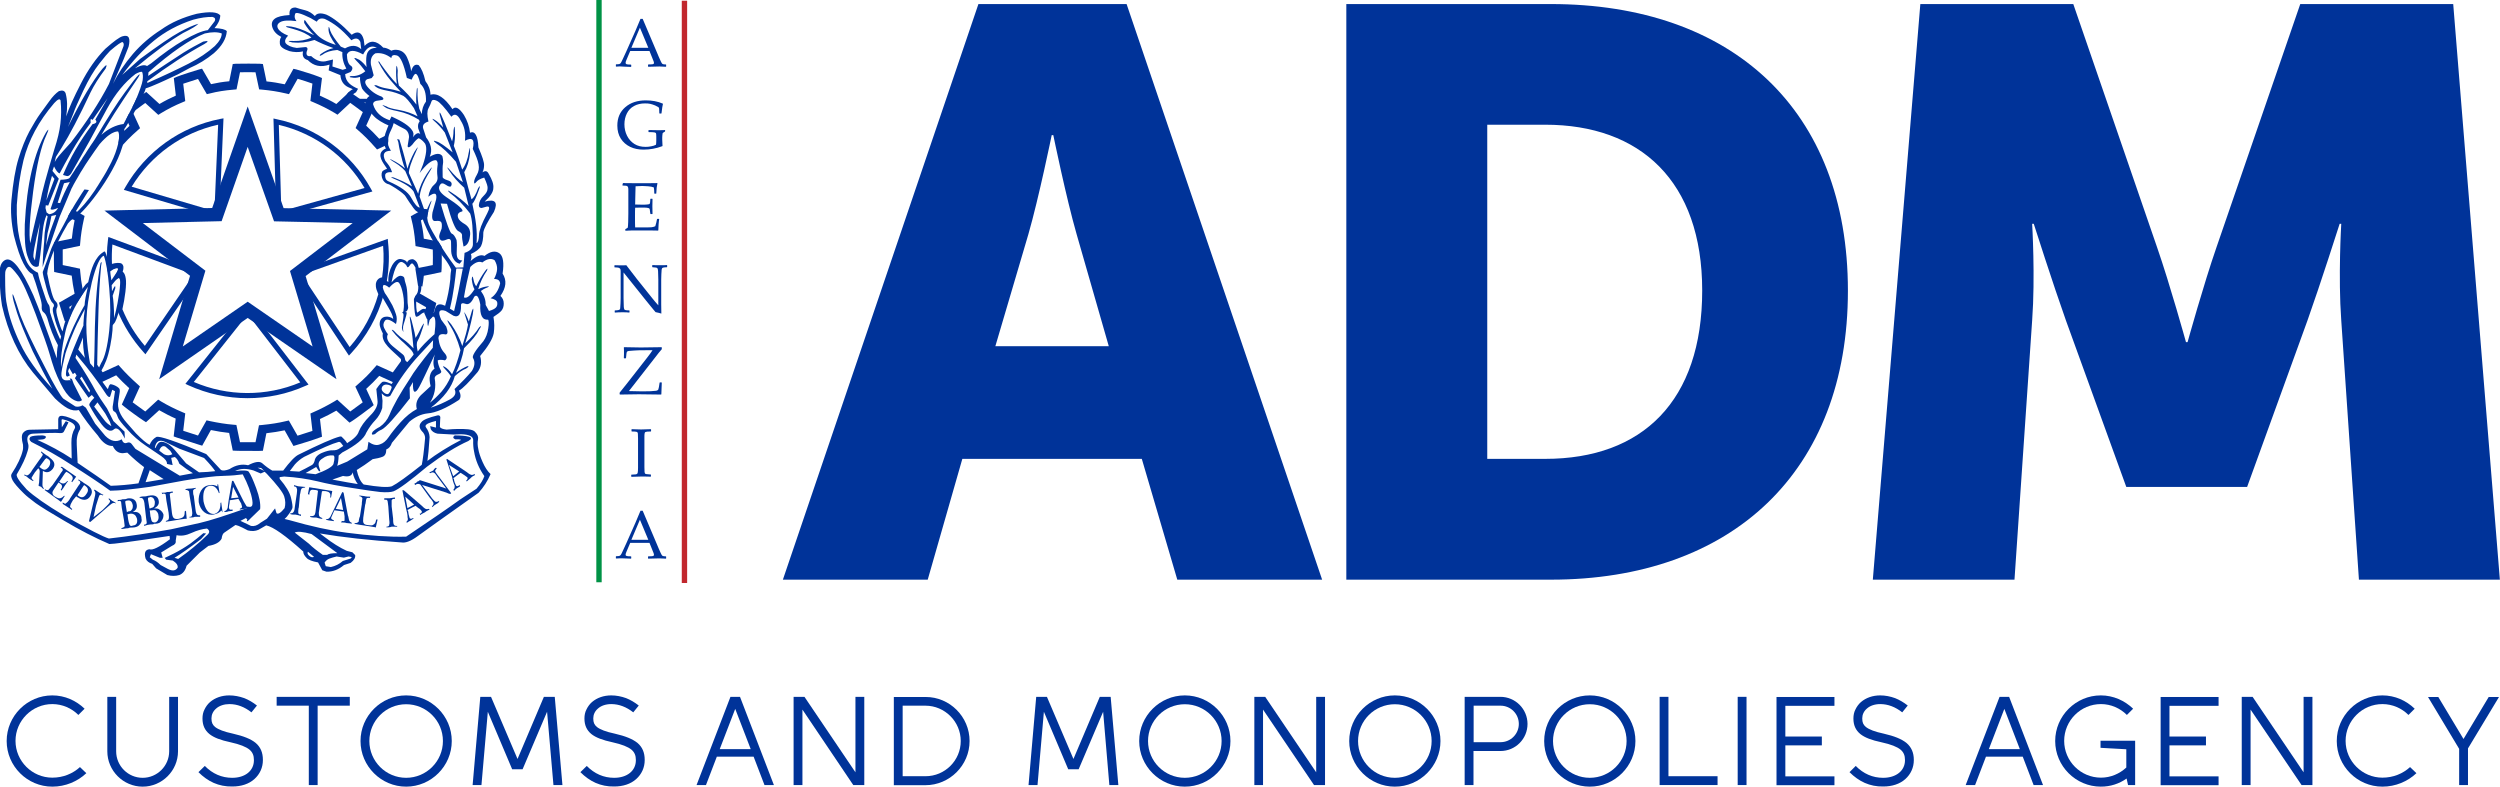<?xml version="1.0" encoding="utf-8"?>
<!-- Generator: Adobe Illustrator 27.2.0, SVG Export Plug-In . SVG Version: 6.00 Build 0)  -->
<svg version="1.1" id="Livello_1" xmlns="http://www.w3.org/2000/svg" xmlns:xlink="http://www.w3.org/1999/xlink" x="0px" y="0px"
	 viewBox="0 0 1726 543.1" style="enable-background:new 0 0 1726 543.1;" xml:space="preserve">
<style type="text/css">
	.st0{fill:#003399;}
	.st1{fill:#009245;}
	.st2{fill:#C1272D;}
	.st3{fill-rule:evenodd;clip-rule:evenodd;fill:#003399;}
</style>
<g>
	<g>
		<g>
			<g>
				<g>
					<path class="st0" d="M1293,400.2h97.8l12.2-179c2.2-30,0-66.7,0-66.7h1.1c0,0,13.3,41.7,22.2,66.7l41.7,115h83.4l41.7-115
						c8.9-25,22.2-66.7,22.2-66.7h1.1c0,0-2.2,36.7,0,66.7l12.2,179h97.3L1693.7,2.8h-105.6l-57.8,167.8c-8.9,25.6-20,65.6-20,65.6
						h-1.1c0,0-11.1-40-20-65.6L1431.4,2.8h-105.6L1293,400.2z"/>
				</g>
			</g>
			<g>
				<g>
					<path class="st0" d="M777.8,2.8H675.5L540.5,400.2h100l23.9-83.4h123.9l24.5,83.4h100L777.8,2.8z M687.2,239l22.8-77.3
						c7.2-25,16.1-68.4,16.1-68.4h1.1c0,0,8.9,43.4,16.1,68.4l22.2,77.3H687.2z"/>
				</g>
			</g>
			<g>
				<g>
					<path class="st0" d="M1070.7,2.8H929.5v397.4h141.2c125.1,0,205.1-74.5,205.1-199.5S1195.7,2.8,1070.7,2.8 M1066.8,316.8h-40
						V86.1h40c65.6,0,108.4,38.9,108.4,114.5C1175.2,276.8,1134,316.8,1066.8,316.8"/>
				</g>
			</g>
			<g>
				<g>
					<path class="st0" d="M425.4,46l-0.2-0.2v-1.2l0.2-0.2c1.1,0,1.8-0.1,2.2-0.2c0.3-0.1,0.6-0.3,0.9-0.6c0.2-0.3,0.8-1.3,1.5-2.9
						l2.4-5.2l6.3-14.2c1.2-2.8,2.4-5.6,3.5-8.3h1.5l9.8,23.1l1.3,3.1c0.4,0.9,0.8,1.8,1.3,2.9c0.5,1,0.8,1.6,1,1.8
						c0.2,0.2,0.4,0.3,0.7,0.4s0.9,0.2,1.9,0.2l0.2,0.2v1.2l-0.2,0.2c-1.6-0.1-3.1-0.2-4.4-0.2c-2.5,0.1-5.1,0.1-7.7,0.2l-0.2-0.2
						v-1.2l0.2-0.2c1.7,0,2.8-0.1,3.2-0.2c0.4-0.1,0.7-0.4,0.7-0.8c0-0.3-0.1-0.8-0.3-1.3l-2.8-7h-13.3l-2.5,5.9
						c-0.5,1.1-0.7,1.8-0.7,2.3c0,0.4,0.2,0.7,0.6,0.9c0.4,0.2,1.5,0.3,3.1,0.3l0.2,0.2v1.2l-0.2,0.2c-2-0.1-3.7-0.2-5.2-0.2
						C428.8,45.8,427.1,45.8,425.4,46 M435.9,33h11.7l-5.8-13.9L435.9,33z"/>
				</g>
			</g>
			<g>
				<g>
					<path class="st0" d="M459.2,89.8v0.7l-0.1,0.3l-1.1,0.7c-0.3,0.2-0.4,0.3-0.5,0.4c0,0.1-0.1,0.5-0.2,1.4s-0.1,1.8-0.1,3
						c0,1.3,0.1,2.8,0.2,4.4l-0.1,0.2c-4.2,1.6-8.5,2.4-13,2.4c-3.4,0-6.5-0.6-9.2-1.9s-4.9-3.2-6.5-5.7c-1.6-2.5-2.4-5.5-2.4-9
						c0-5.3,1.8-9.5,5.5-12.7s8.4-4.7,14.2-4.7c4.3,0,8.2,0.7,11.6,2.2l0.2,0.2c-0.3,1-0.6,3.2-1,6.5l-0.2,0.2h-1.1l-0.2-0.2
						l-0.1-2.4c0-0.8-0.1-1.3-0.2-1.4c0-0.1-0.2-0.3-0.5-0.5s-1-0.6-2.1-1.1s-2.3-0.8-3.4-1.1s-2.4-0.3-3.7-0.3
						c-2.8,0-5.3,0.6-7.5,1.8c-2.2,1.2-3.8,2.9-4.9,5.1c-1.1,2.2-1.7,4.7-1.7,7.5c0,2.8,0.6,5.5,1.8,7.9c1.2,2.4,2.9,4.3,5.1,5.7
						c2.2,1.4,4.8,2,7.7,2c1.3,0,2.6-0.1,3.9-0.4c1.3-0.2,2.4-0.6,3.3-1.1c0.1-0.5,0.2-1.5,0.2-3v-2.6c0-1.2-0.1-2-0.2-2.3
						c-0.2-0.3-0.5-0.5-1.1-0.6s-1.9-0.2-3.9-0.2l-0.2-0.2v-1l0.2-0.2l1.4,0c2.4,0.1,4.4,0.1,5.9,0.1c0.9,0,2.2,0,3.8-0.1
						L459.2,89.8z"/>
				</g>
			</g>
			<g>
				<g>
					<path class="st0" d="M430,126.6l0.2-0.2c5.3,0.1,8.6,0.1,10.1,0.1c5,0,9.5,0,13.5-0.1l0.1,0.2c-0.4,1.5-0.7,3.8-0.8,6.9
						l-0.1,0.2h-1.1l-0.2-0.2c0-0.1,0-0.3,0-0.4c0-1.3-0.1-2.5-0.3-3.7c-1-0.4-2.3-0.7-4-0.8s-3-0.2-3.9-0.2c-1.2,0-2.8,0.1-4.7,0.2
						l-0.1,3.7l-0.1,4.2l-0.1,4.7c1.7,0.1,3.2,0.1,4.6,0.1c1.4,0,2.6,0,3.5-0.1c1-0.1,1.5-0.2,1.7-0.3s0.3-0.3,0.4-0.6
						c0.1-0.3,0.2-0.8,0.2-1.5l0.1-1.4l0.2-0.2h1.1l0.2,0.2c0,1.7-0.1,3.4-0.1,5l0.1,5.2l-0.2,0.2h-1.1l-0.2-0.2l-0.2-1.4
						c-0.1-1.1-0.2-1.7-0.3-1.9c-0.1-0.2-0.2-0.4-0.4-0.5c-0.2-0.1-0.8-0.3-1.7-0.4c-0.9-0.1-2.2-0.1-3.8-0.1c-0.9,0-2.2,0-4.1,0.1
						c-0.1,1.3-0.1,3.4-0.1,6.5c0,3.2,0,5.6,0.1,7.1h4.2c3.7,0,6.1,0,7-0.1c0.9-0.1,1.8-0.3,2.7-0.7c0.1-0.4,0.4-1.2,0.7-2.5
						c0.3-1.3,0.5-2.1,0.5-2.4l0.2-0.2h1.1l0.2,0.2c-0.1,0.7-0.3,1.8-0.4,3.5c-0.1,1.6-0.2,3-0.2,4.2l-0.2,0.2
						c-2.9-0.1-6.8-0.1-11.5-0.1l-6.3,0c-1.5,0-3,0.1-4.6,0.2l-0.2-0.2v-0.8l0.2-0.2c0.9-0.5,1.4-0.8,1.5-0.9c0.1-0.1,0.2-1.5,0.3-4
						s0.1-4.5,0.1-5.9v-8.5l0-5.2c0-1.1,0-2.1,0-2.8c0-0.7-0.1-1.2-0.2-1.5c-0.1-0.3-0.2-0.5-0.3-0.6c-0.1-0.1-0.3-0.2-0.5-0.3
						s-0.6-0.2-1.1-0.2l-1.8-0.1l-0.2-0.2L430,126.6L430,126.6z"/>
				</g>
			</g>
			<g>
				<g>
					<path class="st0" d="M424.6,215.8l-0.2-0.2v-1.1l0.2-0.2c0.9,0,1.7-0.1,2.2-0.2c0.6-0.1,0.9-0.2,1.1-0.5c0.2-0.2,0.3-0.6,0.3-1
						s0.1-1.5,0.2-3.2s0.1-2.9,0.1-3.6v-18.6c0-0.8-0.1-1.4-0.4-1.7c-0.3-0.4-0.7-0.6-1.2-0.7c-0.5-0.1-1.3-0.2-2.5-0.2l-0.2-0.2
						v-1.1l0.2-0.2c2.1,0.1,3.5,0.1,4.2,0.1c1.5,0,2.8,0,3.8-0.1l7.3,9.5l10.8,13.5c1.3,1.6,2.6,3.2,4,4.7v-17.8
						c0-0.5,0-1.7-0.1-3.5c0-1.8-0.1-3-0.2-3.4s-0.2-0.8-0.4-1s-0.5-0.3-1.1-0.4s-1.2-0.1-2.2-0.2l-0.2-0.2v-1.1l0.2-0.2
						c1.2,0.1,3,0.1,5.3,0.1c2.1,0,3.6,0,4.6-0.1l0.2,0.2v1.1l-0.2,0.2c-1,0-1.8,0.1-2.3,0.2s-0.9,0.3-1,0.5c-0.1,0.2-0.2,0.6-0.3,1
						c0,0.5-0.1,1.5-0.2,3.2s-0.1,2.9-0.1,3.6V204l0,6.3c0,2.1,0.1,4.2,0.1,6.2c-0.8-0.3-2.1-0.6-4-1l-1.6-1.9l-4.9-6l-15.6-19.5
						v17.7c0,0.7,0,2,0.1,3.8c0,1.8,0.1,2.9,0.2,3.3s0.2,0.7,0.3,0.8c0.1,0.2,0.4,0.3,0.8,0.4c0.4,0.1,1.2,0.2,2.5,0.2l0.2,0.2v1.1
						l-0.2,0.2c-0.8-0.1-2.1-0.2-3.9-0.2C428.3,215.6,426.3,215.6,424.6,215.8"/>
				</g>
			</g>
			<g>
				<g>
					<path class="st0" d="M427.8,272.2v-1.1l5.5-6.9l13.2-16.9c2-2.5,3.3-4.4,4-5.5h-0.9l-3.7,0c-3.3,0-5.9,0-7.9,0.2
						c-2,0.1-3.3,0.2-3.9,0.3s-1,0.3-1.2,0.5c-0.2,0.2-0.3,0.7-0.4,1.4l-0.3,3l-0.2,0.2h-1.1l-0.2-0.2c0.1-1.2,0.1-2.1,0.1-2.8
						c0-1.9,0-3.4-0.1-4.5l0.2-0.2c5.5,0.1,9.3,0.2,11.5,0.2c3.6,0,8.4-0.1,14.3-0.2l0.2,0.2v1.2c-1.7,2-2.9,3.4-3.5,4.3L434.2,270
						l9.3,0.2c1.9,0,3.7,0,5.6-0.1s3.1-0.2,3.7-0.3c0.6-0.1,1-0.2,1.2-0.4c0.2-0.2,0.4-0.3,0.5-0.5c0.1-0.2,0.2-0.7,0.4-1.6l0.5-3.1
						l0.2-0.2h1.1l0.2,0.2c-0.1,1-0.2,3.7-0.3,8l-0.2,0.2c-6.5-0.1-11.6-0.2-15.3-0.2c-2.6,0-7,0.1-13,0.2L427.8,272.2z"/>
				</g>
			</g>
			<g>
				<g>
					<path class="st0" d="M436.1,296.3l2.9,0.1c1.9,0.1,3.1,0.1,3.7,0.1c0.5,0,2.7-0.1,6.6-0.2l0.2,0.2v1.2l-0.2,0.2
						c-1.1,0-1.9,0.1-2.5,0.1c-0.6,0.1-1,0.2-1.3,0.3c-0.3,0.2-0.4,0.6-0.5,1.2c-0.1,0.6-0.1,1.5-0.1,2.6l0,5.3V318l0,4.5
						c0,1.7,0.1,2.9,0.1,3.4c0.1,0.5,0.2,0.8,0.3,1c0.2,0.2,0.4,0.3,0.8,0.4c0.4,0.1,1.4,0.2,3.1,0.3l0.2,0.1v1.2l-0.2,0.2
						c-0.1,0-1.4,0-4-0.1c-1.1,0-1.9,0-2.6,0c-0.5,0-2.7,0.1-6.6,0.2l-0.2-0.2v-1.2l0.2-0.1c1.4-0.1,2.4-0.1,2.9-0.2
						c0.5-0.1,0.8-0.2,1-0.4c0.2-0.2,0.3-0.5,0.4-0.9c0.1-0.5,0.2-1.5,0.2-3.2l0-4.9v-10.7l0-4.5c0-1.8-0.1-2.9-0.1-3.4
						s-0.2-0.8-0.3-1c-0.2-0.2-0.4-0.3-0.8-0.4c-0.4-0.1-1.4-0.2-3.1-0.2l-0.2-0.2v-1.2L436.1,296.3z"/>
				</g>
			</g>
			<g>
				<g>
					<path class="st0" d="M425.4,385.6l-0.2-0.2v-1.2l0.2-0.2c1.1,0,1.8-0.1,2.2-0.2c0.3-0.1,0.6-0.3,0.9-0.6s0.8-1.3,1.5-2.9
						l2.4-5.2l6.3-14.2c1.2-2.8,2.4-5.6,3.5-8.3h1.5l9.8,23.1l1.3,3.1c0.4,0.9,0.8,1.8,1.3,2.9c0.5,1,0.8,1.6,1,1.8
						c0.2,0.2,0.4,0.3,0.7,0.4s0.9,0.2,1.9,0.2l0.2,0.2v1.2l-0.2,0.2c-1.6-0.1-3.1-0.2-4.4-0.2c-2.5,0.1-5.1,0.2-7.7,0.2l-0.2-0.2
						v-1.2l0.2-0.2c1.7,0,2.8-0.1,3.2-0.2s0.7-0.4,0.7-0.8c0-0.3-0.1-0.8-0.3-1.3l-2.8-7h-13.3l-2.5,5.9c-0.5,1.1-0.7,1.8-0.7,2.3
						c0,0.4,0.2,0.7,0.6,0.8c0.4,0.2,1.5,0.3,3.1,0.3l0.2,0.2v1.2l-0.2,0.2c-2-0.1-3.7-0.2-5.2-0.2
						C428.8,385.4,427.1,385.5,425.4,385.6 M435.9,372.7h11.7l-5.8-13.9L435.9,372.7z"/>
				</g>
			</g>
			<g>
				<g>
					<rect x="411.7" class="st1" width="3.7" height="402"/>
				</g>
			</g>
			<g>
				<g>
					<rect x="470.7" y="0.5" class="st2" width="3.7" height="402"/>
				</g>
			</g>
			<g>
				<g>
					<g>
						<g>
							<g>
								<g>
									<path class="st0" d="M88.9,78.8l2.8-1.2l0.6,1.3v0l4.4,9.6l-1.7,1.5c-2.2,2-4.5,4-6.6,6.2c-1,1-2,2.1-3.1,3.3
										c-0.4,0.5-0.9,0.9-1.3,1.4l-2.2-2h0v0v0l0.7-5.2c0,0,0,0,0,0c0.5-0.6,1.1-1.1,1.6-1.7c0.7-0.7,1.4-1.4,2.1-2.1
										c1.1-1,2.1-2,3.2-3l-0.7-1.6l-1.4-3.1L88.9,78.8z"/>
								</g>
							</g>
						</g>
					</g>
					<g>
						<g>
							<g>
								<g>
									<path class="st0" d="M52.3,145.7l-2.5-1.4c0,0.1-0.1,0.1-0.1,0.2c-0.5,0.9-1,1.7-1.4,2.4c-0.1,0.1-0.1,0.2-0.2,0.3
										l-1.3,2.3l0.1,0l3.3,1.9l1.3,0.7c-0.9,4.4-1.5,8.5-1.9,12.6l-9.2,1.9l-3,0.6h0v0l-0.1,2.3c0,0.8-0.1,2.1-0.1,3.8
										c0,4.2,0,10.2,0.1,12.1l0.1,2.4l12.1,2.5c0.4,3.9,1.1,8.1,2,12.5l-10.8,6.2l0.7,2.3c0.4,1.2,1.3,4.3,2.3,7.4
										c0.2,0.6,0.4,1.2,0.6,1.8l0.4,1.3l0.4-0.1l2.4-0.8l1.7-4.2c0,0,0-0.1,0.1-0.1c-0.3-1-0.7-2.1-1-3c0,0,0,0,0,0
										c-0.2-0.6-0.4-1.2-0.5-1.7l1.9-1.1l3.7-2.1h0l4.1-6.4c0,0,0,0,0,0c0,0,0-0.1,0-0.1c-0.2-1-0.4-1.9-0.5-2.8
										c-0.8-4.2-1.3-8.1-1.6-11.7l-0.2-2.2l-11.9-2.5c0-3,0-7.7,0-10.8l11.9-2.5l0.2-2.2c0.4-5.1,1.2-10.4,2.5-16.2l0.5-2.2
										l-2.8-1.6l-2.5-1.4L52.3,145.7z"/>
								</g>
							</g>
						</g>
					</g>
					<g>
						<g>
							<g>
								<g>
									<path class="st0" d="M296.6,220.8l-1.9-0.6l-1.8-4.1c0.2-0.5,0.3-1,0.5-1.5c0.1-0.3,0.2-0.6,0.3-0.9
										c0.2-0.6,0.4-1.2,0.5-1.6l-6.7-3.8l-1.9-1.1l1.8-3.7l0.4,0.1l0.9-1.6l1.6,0.9l10.9,6.3l-0.5,2.2c-0.3,1.2-1,3.4-1.4,4.8
										c0,0.1-0.1,0.2-0.1,0.3c-0.3,0.8-0.5,1.7-0.8,2.6L296.6,220.8z"/>
								</g>
							</g>
						</g>
					</g>
					<g>
						<g>
							<g>
								<path class="st0" d="M171.1,311.3c-3.3,0-6.6,0-8-0.1l-2.4-0.1l-2.5-12.2c-4-0.4-8.2-1.1-12.6-2l-6,10.8l-2.3-0.7
									c-2.6-0.8-12.6-4-15.2-4.9l-2.2-0.8l1.4-12.3c-3.9-1.7-7.7-3.7-11.4-5.8l-9.1,8.3l-2-1.3c-2.1-1.3-10.8-7.6-12.9-9.4
									l-1.8-1.5l5.1-11.3c-3.3-3-6.3-6-9-8.9L69,264.4l-1.5-1.8c-0.4-0.4-0.9-1.2-1.6-2.2l-0.6-0.8c-0.9-1.2-2-2.7-3-4.1l4.9-3.5
									c1,1.4,2.1,2.9,3,4.1l0.6,0.8c0,0,0,0,0.1,0.1l10.9-5l1.5,1.7c3.4,3.8,7.2,7.6,11.7,11.6l1.6,1.5l-5,11
									c2.4,1.8,6.2,4.5,8.7,6.3l8.9-8.2l1.9,1.2c4.7,2.8,9.7,5.3,14.7,7.4l2.1,0.9l-1.4,12c2.9,1,7.3,2.4,10.2,3.3l5.9-10.5
									l2.2,0.5c5.7,1.2,11.1,2.1,16.2,2.5l2.2,0.2l2.5,11.9c3,0,7.7,0,10.7,0l2.4-11.7l2.2-0.2c6-0.6,11.3-1.4,16.2-2.6l2.2-0.5
									l6,10.5c2.9-0.9,7.4-2.4,10.3-3.3l-1.4-12l2-0.9c5.1-2.2,10-4.8,14.6-7.5l1.9-1.2l9,8.2c2.4-1.7,6.2-4.5,8.6-6.3l-5.1-10.9
									l1.7-1.5c4.5-3.9,8.3-7.7,11.6-11.6l1.5-1.7l11.1,5c1.4-1.9,3.4-4.6,5-6.9c0.5-0.8,1-1.5,1.5-2.1l5,3.4
									c-0.4,0.6-1,1.4-1.5,2.2c-2,2.8-5.4,7.5-6.7,9.1l-1.5,1.8l-11.2-5.1c-2.7,3-5.7,6-9,9l5.2,11.2l-1.9,1.5
									c-1.9,1.5-10.5,7.9-12.9,9.4l-1.9,1.2l-9.1-8.3c-3.6,2.1-7.4,4-11.3,5.8l1.4,12.2l-2.2,0.8c-2.5,1-12.5,4.2-15.2,4.9
									l-2.3,0.7l-6.1-10.8c-3.9,0.8-8.1,1.5-12.6,2l-2.4,12.1l-2.4,0.1C177.7,311.3,174.4,311.3,171.1,311.3z"/>
							</g>
						</g>
					</g>
					<g>
						<g>
							<g>
								<g>
									<path class="st0" d="M163.6,43.9C163.6,43.9,163.6,43.9,163.6,43.9L163.6,43.9z M267.9,99.7l-2.4,1.1l-5.2,2.4l-1.5-1.7
										c-3.6-4.1-7.4-8-11.6-11.6l-1.7-1.5l5-11c-1.6-1.2-3.8-2.8-5.8-4.3c-1.1-0.8-2.1-1.5-2.9-2.1l-8.8,8.2l-1.9-1.2
										c-4.7-2.8-9.7-5.3-14.7-7.4l-2.1-0.9l1.4-12c-2.8-1-7.3-2.5-10.2-3.3L199.5,65l-2.2-0.5c-5.5-1.3-10.8-2.1-16.2-2.6
										l-2.2-0.2l-2.5-11.8c-3-0.1-7.7-0.1-10.7,0l-2.4,11.8l-2.2,0.2c-5.9,0.5-11.1,1.3-16.1,2.6l-2.2,0.5l-6.1-10.5
										c-2.9,0.9-7.3,2.3-10.2,3.3l1.4,12l-2.1,0.9c-4.9,2-9.8,4.5-14.6,7.4l-1.9,1.2l-9-8.2c-0.5,0.3-1,0.7-1.4,1
										c-1.5,1.1-3.3,2.4-4.9,3.6c0,0,0,0,0,0c-0.2,0.2-0.4,0.3-0.7,0.5l-1.8-2.4l2.7-5.7c0.4-0.3,0.8-0.6,1.2-0.8
										c1.7-1.2,2.9-2,3.6-2.5l0.8-0.5h0l1.2-0.8l9.1,8.3c3.7-2.2,7.5-4.1,11.3-5.8l-1.4-12.1l2.1-0.9c2.7-1.1,12.7-4.3,15.2-5
										l2.2-0.6l6.2,10.7c4-0.9,8.1-1.6,12.6-2l2.4-11.9l2.2-0.2c0.1,0,0.2,0,0.4,0l0.3,0l0.1,0c3.2-0.1,12.8-0.1,15.5,0l2.3,0.2
										l2.5,12c4.2,0.4,8.3,1.1,12.6,2l6-10.7l2.2,0.5c2.7,0.7,12.8,3.9,15.4,5l2.1,0.9L220.8,66c3.9,1.7,7.7,3.6,11.4,5.8
										l8.9-8.3l0.2,0.1c0,0,0,0,0,0l1.8,1c0.2,0.1,0.5,0.3,0.8,0.5c1.3,0.9,3.2,2.2,4.4,3.1c0,0,0,0,0,0c1.2,0.9,2.5,1.8,3.6,2.6
										h0c0.2,0.1,0.4,0.3,0.5,0.4c1.6,1.2,3,2.3,3.7,2.9l1.8,1.5l-1.4,3l-3.7,8.2c3.2,2.9,6.2,5.9,9,9l3.7-1.8l1.2-0.5l1.3,2.7
										L267.9,99.7z"/>
								</g>
							</g>
						</g>
					</g>
					<g>
						<g>
							<g>
								<g>
									<path class="st0" d="M286.8,185.7L286.8,185.7l0-0.4l2.4-0.4h0l0.2,0l9.4-1.9c0.1-3,0.1-7.6,0-10.7l-11.9-2.4l-0.2-2.3
										c-0.5-5.9-1.3-11.1-2.6-16.1l-0.5-2.2l4.7-2.6l4.3-2.5l2.2,0.2l0.9,1.5l-0.7,3.8c0,0,0,0,0,0l-3,1.7l-1.4,0.8
										c0.9,4,1.6,8.1,2,12.6l6.3,1.2l3.8,0.8c0.8,1.3,1.5,2.5,2.2,3.6c0,0.2,0,0.5,0,0.8c0,1.2,0.1,3,0.1,4.8c0,3.8,0,8-0.1,9.6
										l-0.2,2.3l-12.1,2.5c-0.2,2.4-0.6,4.8-1,7.4l-0.4-0.1l-2.6-0.4L286.8,185.7z"/>
								</g>
							</g>
						</g>
					</g>
					<g>
						<g>
							<g>
								<path class="st0" d="M112.7,257.9l20.3-68.1l-56.4-42.9l70.9-1.7L171,78.3l23.6,66.9l70.8,1.6L209.1,190l20.3,67.9
									L171,217.6L112.7,257.9z M171,210.2l47.7,32.9l-16.6-55.4l46-35.2l-57.8-1.3L171,96.5l-19.1,54.6L94,152.5l46,35l-16.6,55.6
									L171,210.2z"/>
							</g>
							<g>
								<path class="st0" d="M109.9,261.8l21.3-71.4l-59.1-45l74.4-1.8L171,73.5l24.8,70.2l74.3,1.7l-59.1,45.2l21.3,71.2L171,219.5
									L109.9,261.8z M81.3,148.4l53.6,40.8l-19.3,64.7l55.4-38.3l55.5,38.3l-19.3-64.5l53.6-41l-67.3-1.5L171,83.2l-22.3,63.6
									L81.3,148.4z M221.5,247.1L171,212.2l-50.4,34.9l17.6-58.9L89.4,151l61.4-1.5L171,91.6l20.5,58l61.3,1.4l-48.8,37.3
									L221.5,247.1z M171,208.3l44.8,30.9l-15.6-52.1l43.3-33.1l-54.3-1.2L171,101.4l-18,51.3L98.6,154l43.2,32.9l-15.6,52.3
									L171,208.3z"/>
							</g>
						</g>
					</g>
					<g>
						<g>
							<g>
								<path class="st0" d="M196.9,148.9l-5.1-0.1l-1.2-3.5l-1.8-63.5l2.2,0.5c27.7,5.8,51.4,23.3,65,47.9l1.1,2L196.9,148.9z
									 M194.4,145.2l2,0l55.3-15.4c-12.9-22-34.3-37.7-59.2-43.6l1.7,58.3L194.4,145.2z"/>
							</g>
						</g>
					</g>
					<g>
						<g>
							<g>
								<path class="st0" d="M145.6,148.8l-60.1-17.7l1.1-2c14.1-24.5,37.9-41.6,65.5-47l2.2-0.4l-2.7,63.4l-1.3,3.6L145.6,148.8z
									 M90.9,128.9l55.2,16.3l1.7,0l0.3-0.8l2.5-58.3C125.7,91.6,104.2,107.1,90.9,128.9z"/>
							</g>
						</g>
					</g>
					<g>
						<g>
							<g>
								<path class="st0" d="M100.4,244.6l-1.5-1.7c-7.6-8.5-13.6-18.1-17.9-28.6l-0.2-0.5l0.1-0.6c1.9-7.9,3.1-17.4,2.6-20.5
									c-0.2-0.9-0.3-1.4-0.4-1.8l0,0l-6.2,4.7l4.7-9.4c0.2-0.6,0.3-1,0.3-1.2c-1.1,0-3.2,0.3-5.2,1.3l-2.4,1.2l-0.2-2.7
									c-0.5-6.2-0.4-12.6,0.4-18.9l0.3-2.3l60.9,22.6l2.1,1.6l-1.2,4.2L100.4,244.6z M84.5,213.5c3.8,9.2,9,17.7,15.5,25.3
									l33-48.2l0.3-1.1l-55.7-20.7c-0.4,4.5-0.5,9-0.3,13.4c2.6-0.8,5.6-1,6.8-0.1l0,0c1.3,1.1,1.5,2.9,0.6,5.5
									c1.2,0.8,1.8,2.6,2.1,4.5C87.6,196,86.2,206.1,84.5,213.5z"/>
							</g>
						</g>
					</g>
					<g>
						<g>
							<g>
								<path class="st0" d="M170.9,274.9c-13.9,0-27.8-3-40.8-8.9l-2.1-1l40.5-50.9l2.5-1.7l2.4,1.7l0.2,0.2l39.4,51.2l-2.1,0.9
									C198.2,272.1,184.5,274.9,170.9,274.9z M133.8,263.7c23.4,10.1,50,10.2,73.5,0.3L171,216.9L133.8,263.7z"/>
							</g>
						</g>
					</g>
					<g>
						<g>
							<g>
								<path class="st0" d="M240.9,245.5l-35.1-53l-1.3-4.3l2-1.5l0.3-0.1l60.9-21.7l0.2,2.3c1,8.8,0.7,17.8-0.8,26.6l-0.3,1.8
									l-1.8-0.3c-0.7-0.1-1.2,0-1.5,0.3c-0.4,0.3-0.5,1-0.4,1.8c0.1,1.2,0.7,2.8,1.7,4.8l0.3,0.6l-0.2,0.7
									c-4.1,15-11.9,28.9-22.4,40.3L240.9,245.5z M209.1,190.9l32.3,48.7c9.2-10.5,16-23,19.8-36.5c-1-2.2-1.6-3.9-1.7-5.4
									c-0.3-2.5,0.6-4,1.5-4.9c0.7-0.7,1.7-1.2,2.8-1.3c1.1-7.2,1.3-14.5,0.7-21.8l-55.7,19.9L209.1,190.9z"/>
							</g>
						</g>
					</g>
					<g>
						<g>
							<g>
								<path class="st3" d="M345.5,204.3c4-5.7,4.5-10.8,1.5-15.4c1.1-7.5,0.4-12.2-2.3-14.1c-2.8-1.9-6.2-1.3-10.2,1.9
									c-2.4-1.2-5.5-0.1-9.6,3.5c0.7-1.8,0.8-3.4,0.2-4.8c3.6-1.7,5.9-3.5,7-5.5c1-2,1.6-5.2,1.6-9.5c0.4-2.6,2.9-7.3,7.3-14.1
									c3-6.8,0.9-9.1-6.4-7.1c4-3.6,6-6.7,6-9.4c0.3-2.5-0.8-5.7-3.1-9.6c-1-2.2-2.4-2.6-4.4-1.2c0.7-1.4,1.1-3,1.1-5
									c0.1-1.9-1.2-6-3.9-12.2c-0.4-8.2-2.4-11.6-5.8-10.2c-0.5-4.3-1.9-8.4-4.2-12.2c-3.3-5-6-6.3-7.9-4
									c-5.4-8-10.5-11.4-15.2-10c-0.1-3.5-1.3-6.6-3.5-9.4c-1.2-5.3-2.8-8.9-4.6-11c-2.5-1-4.2,0.4-5.2,4.2
									c-0.4-3-1.4-6.2-2.9-9.6c-1.5-3.3-4-5-7.3-5.2c-1.2-0.1-2.4,0.1-3.5,0.6c-2.2-1.4-4.1-2.1-5.6-2.1c-4.7-5-9-5.4-12.9-1.2
									l-0.6-4.4c-1.4-5.1-4.2-6.2-8.3-3.3c-6.8-7.1-12.6-11.7-17.5-13.9c-4-1.4-6.6-1-7.9,1c-2.1-2.1-4.3-3.4-6.7-4
									s-4.6-1.2-6.6-1.9c-3.2-0.1-4.6,1.6-4.2,5.2c-5,0.3-8.4,1.1-10.3,2.6c-1.9,1.5-2.4,3.5-1.5,6.1c0.9,2.6,2.9,4.8,6.1,6.4
									c-0.8,1-1.2,2.5-1,4.6c0.1,2.1,2.4,3.8,6.6,5.2c3.2,0.8,6.3,0.9,9.4,0.2c-0.7,3.2,0.4,5.2,3.3,6c4,4.1,9,5.2,15,3.1l-0.6,4
									l8.1,3.3c0.3,3.9,2.1,6.7,5.4,8.3l3.2,1.4c-0.7,0.1-3.7,2.5-3.7,2.9c-0.5,0.5-1.5,2.7-0.5,4.2c0.4,0.6,1.2,1,2.4,1.3
									c1.5,0.2,3,0.3,4.5,0.4c2,0.2,3.9,0.2,5.9,0.2c0.1,1,0.7,2.7,1.4,3.9c0.6,1.2,2,3.1,4.5,5.7c2.3,2.5,6.5,4.9,10.1,6.4
									c-0.2,0.2-1.2,3-2.1,5.4c-0.5,1.5-1,3.5-1,5.4c0,2,0.4,3.9,1.4,5.2c-0.5-0.2-2.5,1.2-3.2,2.3c-2.6,4,3,9.7,3.9,11.7
									c-0.4,0-2,0.7-2.8,1.3c-1.9,1.4-1.3,8.3,4.2,9.4c1.4,0.7,7.7,4.3,10.8,7.5c0.6,0.6,2.4,3.9,4.9,7.2c1.3,1.8,2.8,4.7,6,4.8
									c0.1,0.5,0.3,0.9,0.4,1.4c2.4,7.2,5.8,14.2,9.9,21c0.3,0.6,0.7,1.1,1,1.7c0.8,1.4,1.7,2.7,2.5,4c0,0.3,5.4,6.1,7.4,11.3
									c-0.6,3.4-0.6,6.3-0.6,6.5c-0.7,6.7-1.9,12.8-3.6,18.4c-5.9-2.8-6.9,1-7.7,4.8c-0.1-0.2-2.8-0.5-3.1,0.8
									c0.1-0.5-0.1-1-0.4-1.5c-1-1.6-3.5-2.5-4.9-1.6c0,0-1.9,1.3-3,2.2c-0.4,0.3-0.7-1.9-0.8-3.5c-0.1-1.1-0.3-5,0.4-6.5
									c0-0.1,0.2-0.4,0.5-0.8c0.5-0.7,1.3-1.7,1.8-2.7c1.3-2.4,0.9-8.8-0.4-14.7c-0.4-1.8-0.8-3.5-1.3-5.1c-0.6-2-2-3-3.2-3.5
									c-0.5-0.2-3.6,0-4.2,2.4c-0.2-1.4-2.4-2.2-4-2.5c-4.5-1.1-9.4,7.6-8.9,15.8c-1-0.8-2.1-1.3-3.2-1.4c-2.4-0.3-4.4,1-4,4.2
									c0.2,1.6,0.9,3.4,1.9,5.4c3,6.1,8.5,13.5,8.7,17.3c-2.9-2.5-9.4-2.6-9.4,3.6c0,1.9,1.5,5.1,2.2,6.4
									c-1.3,6.6,6.3,11.5,12.5,17.7c-0.1,2.6,0.7,2.9,1.5,3.8c0.1,0.1,0.2,0.2,0.3,0.4c-1.1,1.7-8.1,12.7-8.2,13
									c-0.3,0.1-5.1-2.6-6.7-1.2c-1.7,1.5-3.1,3.5-3.9,4.7l0.8,7.7c0.5,3.2-1.1,6.8-5.1,10.7c-3.9,3.9-6.5,7.6-7.8,10.9
									c-0.7,2.5-3.4,5.2-8.1,8.1c-0.3-0.8-1.4-2.2-3.3-4c-0.3-0.5-0.8-0.8-1.7-0.6c-4.7,1.2-14.2,5.4-28.5,12.5
									c-2.5,1.2-6,4.9-10.6,11H188c-2.2-1.2-4.6-3-7.1-5.2c-1.8-1.4-5-0.9-9.6,1.5c-4.3-1-8.6-0.1-12.9,2.7
									c-2.6,1-4.6,1.2-5.8,0.6l-10.2-11c-21.1-8.9-32.6-12.8-34.5-11.8c-2.1,1.2-3.6,3-4.6,5.4c-2.1-1-5.2-3.6-9.4-7.9l-6.4-7.3
									c-4.7-5.3-6.7-10.2-5.8-15l1-6.4c0.1-1,0-1.7-0.4-2.3c-1.5-1.7-4.2-2.7-5.6-2.9c-0.3-0.1-1.2-0.4-2.2,3.3
									c0.3,0.9-6.7-9.1-6.8-9.4c0.2-0.2,0.3-0.3,0.5-0.6c1.9-2.4,4.9-7.9,6.6-14.2c2.1-7.8,3.1-16.4,3-19.7
									c0.3-0.6,0.4-0.8,0.8-1.2c1.2-1,2.6-5,3.8-10c1.8-7.8,3.1-17.8,2.6-21.2c-0.4-2.2-0.9-3.4-1.6-3.4c-0.6-0.1-1.2,0.1-1.8,0.5
									L83,187c0.7-1.8,0.7-3,0-3.5c-0.4-0.4-4.1-0.4-7.3,1.2c0,0-0.1,0-0.1,0c-0.4-3.6-2.1-8.9-3-10.8c-0.3-0.6-1.2,0-1.2,0.1
									c-5.8,3.5-8.4,11.2-10.5,20.8l-1.7,1.5c-1.6,2.1-3.2,4.2-4.7,6.4c-0.6,1-1.3,2-1.9,3c-2.4,3.8-4.4,7.9-6.1,12.1
									c-1.4,3.5-2.5,7.2-3.3,11c-1.2-1.9-1.9-4.7-3.1-8.4c-1.1-3.7-1.5-6.1-1-7.4c1.1-1.9,0.8-3.7-1.1-5.4
									c-1.4-1.4-3.2-7.6-5.4-18.7c0.1-2.9,1.3-7.3,3.5-13.1c2.2-5.8,5.9-13.2,10.8-21.5c0.2-0.4,2.4-2.7,3.1-2.9
									c0.8-0.2,1.8-0.8,3-1.8c9.6-7.7,31.4-37.4,32.9-55.6c0.1-1.7,0.1-3.4-0.1-4.9c0.3-0.1,2.1-3.1,4.4-7.1
									c2.1-3.7,4.7-8.4,6.7-12.4c1.9-3.8,3.4-7,3.7-8.6l1.8-0.6l2.1-0.8c6.9-2.8,12.8-5.7,18.2-8.2l8.4-4.5
									c5.8-2.5,11.4-5.9,16.6-10.2c5.5-4.9,8.5-9.9,8.9-15.2c-1-1.2-3.8-1.9-8.5-2.1c2.5-2.8,3.8-5.7,4-8.7
									c-1.8-2.5-7.2-2.9-16.2-1.2c-9.4,2.4-17.7,6-24.7,11c-7.2,4.6-13.7,10.1-19.4,16.7C86.1,43.9,81.5,50.7,78,57.8l4.2-9.6
									c2.1-4.6,4.3-9.9,6.6-16c0.7-2.9,0.7-5,0.1-6.2c-0.6-1.2-2-1.6-4.1-1c-2.2,0.5-6.2,3.5-12.1,8.7c-6.4,6.5-12,14.5-16.9,24.1
									c-4.9,9.5-8.3,17.1-10.1,22.6c1-6.2,0.8-11.6-0.4-16c-0.7-1.8-2.2-2.3-4.6-1.5c-2.2,1.5-4.4,3.8-6.6,6.9
									c-2.2,3-4.4,6-6.4,8.8c-2.1,2.9-4.5,6.9-7.4,12.1c-2.8,5.3-5.3,11.5-7.5,18.7c-2.2,7.2-3.8,16.8-4.9,28.7
									c-0.7,7.6-0.1,15.8,1.7,24.5c2.2,8.7,4.4,15.2,6.6,19.3c2.2,4.2,4.3,6.6,6.2,7.3c1.2,3,2.9,8.1,5,15.2
									c1.1,3.3,1.6,5.9,1.4,7.6c-0.1,1.7,0.3,2.9,1.3,3.6c1,0.7,1.9,2.1,2.6,4.2c1.8,6.7,4.2,12.8,7.3,18.5
									c-0.6,3-0.8,6.1-0.8,9.1c-6.7-19.3-12.1-33.8-16.2-43.6c-8-17.9-14.3-26-18.9-24.5c-2.2,0.8-3.6,2.9-4.2,6
									c-0.1,1.2-0.1,4.4,0,9.6c0.1,5.1,0.6,10.5,1.5,16.2c4.2,18.4,11.3,33.8,21.4,46.1l15.2,17.9c3.1,3,6,5.3,8.7,6.8
									c2.8,1.5,5.3,1.8,7.7,1.2c3.5,5.5,7.8,11.4,13.1,17.5c3.3,5.1,6.8,7.5,10.4,7.3c1.5,3.3,3.8,5,6.9,5l3.1-0.4
									c4.3,4.2,8.2,7.5,11.6,10l-3.9,11.2c-6.9,1-13.3,1.5-19.1,1.7c-5.4-3.9-13-9.1-22.9-15.8l-0.6-12.5
									c-0.3-4.3,0.5-7.9,2.3-10.8c0.4-2.3-0.9-4.5-3.9-6.4c-4.6-2.2-7.8-3.1-9.8-2.7c-0.8,0.3-1.3,1-1.4,2.3v6.8l-19.7,0.4
									c-1.8,0-3.3,0.7-4.5,2.1c-1.2,1.4-1.2,4.2-0.1,8.3c0.1,1.5,0.1,2.8-0.2,3.9c-1,4.4-3.5,9.8-7.7,16.2c-0.6,1-0.3,2.4,0.7,4.4
									c1,1.9,3.6,5,7.8,9.1c1.8,1.8,4.6,4,8.2,6.7c3.7,2.6,10.1,6.6,19.4,12c10.9,6.5,21.4,11.9,31.4,16.2
									c2.1,0.1,15.9-1.7,41.6-5.6l0.2,2.3c-7.3,5.5-12.1,7.8-14.1,6.9c-2.9,0.3-3.8,2.4-2.7,6.4c0.8,1.8,2.4,3,4.6,3.7l2.7,3.1
									l7.7,4.6c2.9,0.8,5.7,0.8,8.3,0c2.5-1,4.2-3.1,5-6.4l9.1-9.1l6-4.6c4.7-0.8,7.8-2.5,9.1-5c0.3-2.2,0.9-3.6,1.9-4.2l7.3-5
									c0.3-0.7,3.3,0.5,8.9,3.5c2.8,0.7,5.2,0.5,7.3-0.4l5.4-3.1c4.9,1.1,13.4,7.1,25.6,18.1c-0.1,1.2,0.6,2.7,2.3,4.4
									c1,1.2,3.6,2.3,7.9,3.1l2.9,5.4l2.9,1c4.3,0.1,8.3-1.4,12.1-4.6l4.6-1.5c2.4-1.8,3.4-3.6,3.1-5.4l-1.9-1.9l-3.9-1
									c-5-2.3-10-5.5-15.2-9.5l-3.3-2.5c15.1,2.6,33.9,4.7,56.3,6.2c2.8,0.5,6.5-0.9,11.1-4.3c4.6-3.4,18.7-13.4,42.1-30
									c3.5-3.8,6.2-8,8.3-12.9c-2.1-1.9-3.9-4.7-5.5-8.3s-2.6-6.6-3-9.1c-0.5-2.4-0.6-4.5-0.2-6.3c0.4-1.9-0.2-3.6-1.9-5.3
									c-0.7-1-2.3-1.6-4.8-1.9c-4.4-0.4-9.4-0.3-15,0.2c-2.6-0.3-4.2-0.9-4.6-1.9l0.2-5c0.4-2.2-0.2-3.2-1.9-2.9
									c-6.1,1.5-9.8,3-11,4.6c-1.8,1.9-1.7,4,0.2,6.2c1.5,1.4,2.3,3,2.3,4.8c-0.8,9.2-1.6,15.3-2.3,18.5c-10.1,8-17,13-20.6,14.8
									c-2.9,1-9.4,0.5-19.5-1.2c-2.2-1.9-3.8-5.3-4.8-10c3.5-2.1,7.1-4.6,11-7.5c2.6-0.4,4.9-0.9,6.7-1.6c1.8-0.6,2.7-2.3,2.7-5.1
									c1.8-0.7,3.1-2.2,3.9-4.6l12-14.5c3.9-3.3,8.1-5.3,12.7-5.8c5.5-0.4,12.7-3.5,21.6-9.3c1.4-1.5,1.4-3.7,0-6.4
									c2.6-1.5,6.9-5.8,12.9-12.9c2.4-3.3,2.9-7,1.7-11c5.5-6.6,8.7-11.9,9.4-15.8c0.5-3.5,0.5-7.2-0.2-11.2
									c2.6-1.7,4.5-3.1,5.5-4.3c1-1.2,1.6-2.8,1.6-4.9C347.8,207.4,347,205.7,345.5,204.3z M236.6,48.2l-7.1-2.3l0.4-4.8L226,42
									c-3.7,1.2-7.5,0.1-11.2-3.3c-2.5,0.4-3.5-0.5-3.1-2.9c1-2.1,0.7-3.2-0.8-3.3l-6,0.6c-3.9-0.5-6.4-1.7-7.7-3.3
									c-0.8-1.4-0.3-3.1,1.7-5.2c-3.7-1.5-6.1-3.2-7-5c-0.9-1.8-0.3-3.3,1.7-4.4c2-1.1,5.7-1.3,11.1-0.6c-1.2-1.5-1.6-3.1-1-4.8
									c0.1-1.7,3.7-0.8,10.8,2.7l4.2,2.5c1.1-2.1,3-2.7,5.6-1.9c3.2,1.5,6.2,3.4,8.9,5.5s5.9,5.2,9.4,9.2c2.9-1.9,5-1.5,6.2,1.2
									l0.6,5c-3-2.9-6.8-3.1-11.2-0.6l-2.9-1.2c-4-4.9-6.4-8.5-7.3-11c-0.8-3.2-1.2-3.5-1.2-0.8c0.1,2.8,1.8,6.3,5,10.6
									c-6.1-1.9-10.6-4.4-13.4-7.5c-2.9-3-5-5.6-6.5-7.7c-1.5-2.5-2.1-2.5-1.9,0c1.7,3,3.9,5.9,6.9,8.5c-2.2-1-4.3-1.9-6.2-2.9
									c-4.9-2.1-8.9-3.2-12.1-3.3c-1.5,0-1.6,0.3-0.2,0.8c5.4,1.4,9.3,2.7,11.7,3.9c2.4,1.2,4,2.2,4.9,3.2
									c-3.9,1.7-7.9,2.4-12.1,2.3c-2.6-0.1-3.8-0.1-3.5,0.2s1.1,0.5,2.5,0.8c5,0.5,10,0,15.2-1.7c3.7,1.9,8.1,3.8,13.1,5.6
									c-3,0.7-6,2.1-8.9,4.2c-1.1,1.4-0.5,1.5,1.6,0.2c2.2-1.7,5.5-2.7,10-3.1l3.5,1.5c-0.3,3.7,0.6,7.5,2.7,11.4L236.6,48.2z
									 M253.3,68.2c-7.8,0.1-9.3,0-9.8-1.2c-0.3-0.9-0.5-1.8,2.3-3.3l1.4-2.4c-4.5-2-8.7-4.5-8.9-10.1l3.7-1.5
									c1.7-1.9,1.7-3.4,0.1-4.4c-1.6-1-2.5-3.5-2.6-7.7c1.5-3.3,5.3-3.3,11.2,0c2.6-5.1,5.8-6.6,9.5-4.6c-4,0-6.4,1.7-7.1,5.2
									c-0.4,2.2-0.4,4.9,0,8.1c-1.4-1.9-3-3.6-5-5c-3.7-1.9-4.4-1.7-2.1,0.6c2.4,2.4,4.4,4.8,6.2,7.3c-3,2.5-6.4,3.6-10,3.3
									c-1.2,0.5-1,0.9,0.6,1c1.7,0.4,3.6,0.3,5.8-0.4c-0.3,2.2,0.5,5.9,1.4,8.1c1.3,1.9,3.1,3.6,5.1,5.1
									C254.5,66.7,253.7,67.2,253.3,68.2z M257.6,72.1c-0.1-1.7,1.3-2.6,4.4-2.8c3-0.2,3.5-1.1,1.5-2.6c-4-1.4-7.3-3.7-10-7
									c-1.8-2.4-1.8-4,0-5l3.1-0.8L258,52l-1.9-7.3c-0.5-3.7,0.5-6.4,3.1-7.9c3.7-0.5,7.4,0.5,11,3.3c0.1-1.9,1.4-2.5,3.9-1.8
									c2.4,0.8,4.7,5.9,6.8,15.5l3.3,1.2c1.1-2.6,2-4,2.7-4c1.1,0,2.2,2.3,3.3,6.9c2.8,2.5,4.1,6.6,3.9,12.2
									c-1.8,2.4-2.8,5.3-2.9,8.7l-1.7-3.7c-1-4.2-1.4-8.5-1.2-13.1c-0.1-1.9-0.4-1.9-0.6,0c-0.4,4-0.5,7.4-0.2,10.2
									c-3.7-4.9-7.8-9.2-12.1-13.1c-0.8-3-1.1-6.5-0.8-10.4c-0.4-3.3-0.8-4.1-1-2.3c-0.3,4.2-0.1,8,0.4,11.6
									c-3.2-3.2-6.9-7.8-11.2-13.9c-1.1-1.9-1.6-2.4-1.5-1.2c2.6,5,5.4,9.1,8.3,12.5s5.3,6,7.1,7.9c-3.6-1.1-6.7-1.8-9.4-2.2
									c-2.6-0.4-5-1.1-7.3-2.2c-2.1-0.4-2,0.1,0.2,1.5c1.2,0.8,3.8,1.6,7.6,2.3c3.8,0.7,7.4,1.9,10.7,3.5c1.8,1.1,4.2,3.9,7.3,8.5
									l2.5,5.6c-3.9-2.1-8.2-3.5-12.9-4.4c-4.7-0.8-7.5-1.6-8.3-2.3c-3.6-1.5-4-1.4-1.2,0.4c0.8,0.8,3.8,1.8,8.8,2.8
									c5,1,9.9,3,14.6,5.9l0.4,1.2c-1,1.1-1.3,2.6-1,4.6l1.5,4.2c-1.2-1.5-3-0.8-5.2,2.1c0.8-1.8,0.6-3.5-0.6-5
									c-1.9-2.9-6.6-6-14.1-9.4L269,83C263,81,259.2,77.4,257.6,72.1z M308.2,175.7c-1.5-2.1-3.5-5.4-6.2-9.9s-4.7-8-5.9-10.8
									c-1.2-2.8-1.5-5.6-0.6-8.5c0.1-0.2,0.1-0.5,0.2-0.7c0.5-1.6,0.8-2.9,1.2-4c0.2-0.7,0.5-1.4,0.7-1.9c0.5-1.5,0.5-1.8-0.2-0.8
									c-0.3,0.5-0.6,1-0.8,1.5c-1.1,2.1-1.9,4.2-2.5,6.2c-0.1,0.3-0.2,0.5-0.2,0.8l-0.2-0.6l-4-11.3c0.2-1.7,0.6-3.7,1.3-5.8
									c1.2-3.6,3.3-7.7,6.2-12.3c1.4-2.5,1.2-2.7-0.4-0.6c-3.2,4.3-5.6,8.7-7.1,13.1c-0.4,1.2-0.8,2.5-1,3.7l-1.5-3.4l-4.9-10.9
									c-0.1-2.6,1.5-7.6,5-15c1.8-3.9,1.4-3.7-1.2,0.4c-2.2,4.2-3.8,8-4.8,11.6c-0.6-2.5-1.2-4.9-1.8-7.2
									c-0.8-3.2-1.7-6.1-2.5-8.8c-0.4-1.5-0.9-2.8-1.3-4.1l-1.5-0.4l0.6,1.6l0.2,0.6c0.7,4.7,1.7,8.9,2.8,12.8
									c0.5,1.9,1.1,3.6,1.8,5.3c-1.2-1.1-2.5-2.1-3.9-3c-1.6-1.1-3.3-2-5.1-2.9c-1.8-1-1.8-0.8,0,0.6c1.6,1,3.1,1.9,4.5,2.9
									c1.9,1.4,3.5,2.8,4.7,4.2c1.7,3.9,3.2,7.4,4.6,10.6c-1.5-1-3.5-2.2-6.1-3.4c-1.9-0.9-4.1-1.8-6.6-2.8
									c-2.2-0.4-2.2-0.1,0,0.8c2.9,1.2,5.3,2.3,7.3,3.5c2.3,1.3,4.1,2.6,5.3,3.9c0.5,0.5,1,1.1,1.3,1.6l4.2,11
									c-1.5,0-3.5-2.3-6-6.9c-2.1-3.9-7.3-7.6-15.6-11.2c-1.7-0.7-2.4-2.1-2.3-4.4c0.3-1.5,1.9-2.1,4.8-1.9
									c-0.8-2.4-1.8-4.2-2.9-5.6L266,111c-2.2-4.6-0.9-6.9,3.9-6.9c-1.8-2.8-2.4-4.9-1.9-6.4c0-0.5,0-0.9,0-1.4
									c0.1-2.1,0.8-4.2,1.9-6.3c0.8-1.6,1.5-3.3,1.9-5c2.6,1.5,5,2.8,7.2,3.9c2.1,1,3.3,2.9,3.4,5.7l-1,6.4
									c0.4,1.2,1.5,0.8,3.3-1.2c1.8-2.5,3.3-3.9,4.4-4.4c1.5,0.7,3,1.9,4.4,3.8c1.4,2.6,0.9,7.5-1.5,14.5l-2.3,5.8
									c4.7-6.2,8.5-9.2,11.4-8.9c1,0.7,1.3,2.1,0.9,4.3c-0.3,2.1-0.3,4.4,0,6.8c0.4,2.4-0.5,4.4-2.4,6s-3.3,4.4-3.9,8.1
									c4.4-3.3,6.2-2.7,5.4,1.9l-2.5,8.9c-0.7,4.3,0,6.3,2.1,6c2.1-0.3,3.4,0,3.9,0.8c0.5,0.8,0.6,2.3,0.3,4.4
									c-1.2,2.9-1.8,4.8-1.7,5.7c0.1,0.9,0.5,1.7,1.1,2.3c0.6,0.6,2,0.5,4-0.4s3.1-0.3,3.1,1.9s0,4.2,0.1,6.2c0.1,2,0.7,4,2,5.9
									c0.9,1.3,2.1,2.2,3.6,2.6c0.1,0,0.1,0,0.2,0.1l1.9-2.3c-2.8,0.1-4-1.7-3.9-5.4c0.2-3.8,0.2-6.7-0.1-8.7
									c-1.1-2.6-2.2-4.1-3.3-4.4s-3.7-7.2-7.7-20.8l4.4,0.2c3.2,11.6,5.8,17.9,7.7,18.8c1.9,0.9,2.8,1.9,2.7,3.1
									c-0.1,1.2,0.2,3.7,1,7.6c2.5-0.7,3.9-3,4.4-6.9c0.7-3.6-0.4-6.4-3.1-8.3c-2.9-1.7-4.6-3.2-5-4.6c-0.8-2.4,0.1-3.8,2.7-4.4
									c1.5-0.8-2.1-4.2-11-10c-4.6-3.2-6-6-4.1-8.5c0.7-1.2,2-1.2,3.9,0.1c1.9,1.3,3.1,1.6,3.6,0.9c1-1.9,0.2-3.3-2.3-4
									c-2.5-0.8-3.7-1.6-3.5-2.6c-0.1-4.3-0.1-7.2,0.2-8.7c0.3-1.5,0.1-3.3-0.4-5.4c-1.5-2.2-4.4-2.1-8.7,0.4
									c1-2.4,1.2-4.6,0.7-6.9c-0.5-2.2-1.6-4.4-3.2-6.4l-2.1-6.4c-0.5-2.2,0.7-3.7,3.7-4.6c-1-4.3-1-7.3,0-9.1
									c1-1.9,1.7-3.5,2.1-4.8c0.4-1.2,1.7-1.4,3.7-0.4c2.1,1,5.4,4.6,10,11c2.2-2.5,4.4-1.6,6.5,2.7c2.5,3.9,3.5,8.5,2.9,13.9
									c5.1-2.8,6.9-0.9,5.4,5.6c2.2,4.6,3.6,8.1,4,10.7c0.5,2.6,0.1,5-1.2,7.2c-1.3,2.2-1.9,3.9-1.9,5.1c0.1,1.2,0.5,1.1,1.5-0.1
									c0.9-1.2,2.7-2.3,5.5-3.1c1.8,3.9,2.6,6.4,2.3,7.7c0,1.5-0.9,3.2-2.8,5c-1.9,1.8-3,3.9-3.2,6.4c0,1.2,0.6,1.9,1.9,1.9l3.7-1
									c1.9-0.3,2,1.2,0.2,4.6c-1.9,3.6-3.4,6.7-4.3,9.1c-0.9,2.5-1.4,4.5-1.4,6c-0.1,3.2-0.7,5-1.7,5.6c0.3-4,0.2-8.2-0.3-12.6
									c-0.5-4.4-1.4-9.2-2.6-14.6c1.1-1,2.6-4.2,4.6-9.8c1-2.8,0.8-3.1-0.6-1c-1.5,4.2-3,6.7-4.6,7.7c-1.5-5.1-3.2-11.4-5-18.7
									c2.1-3.5,3.4-7.8,4-13.1c0.1-4.4-0.1-4.8-0.8-1c-0.8,5.3-2.4,9.4-4.6,12.3c-1.8-5.8-3.7-11.3-5.8-16.4
									c0.7-2.9,1-6.3,0.8-10.2c-0.1-3.9-0.5-4-1-0.4c0,2.9-0.4,5.4-1,7.5l-4.6-11.6l-2.9-6.7c-1-2.2-1.3-2.2-1,0L306,88
									c-2.1-2.4-4-4.1-5.8-5.2c-1.8-1.1-2.1-1-1,0.2c3,2.6,5.7,5.5,7.9,8.5c1.8,4.4,3.6,9,5.4,13.7c-5.3-4.4-8.9-6.9-11-7.5
									c-2.6-1-2.6-0.5,0,1.5c3.7,2.4,8.2,6.5,13.3,12.5c1.7,4.9,3.3,9.5,4.8,14.1c-2.6-1.5-5.8-4.6-9.5-9.1
									c-1.7-1.7-1.7-1.4-0.2,0.8c3,4.6,6.6,8.6,10.6,12.1l3.1,12.7c-3.2-3.2-7.3-6.5-12.5-9.8c-2.2-1.4-2.4-1.1-0.4,0.8
									c4.4,3.2,9.1,7.9,13.9,14.1c1.4,3.9,2,11,1.9,21.4c-0.1,2.6-2.1,4.6-5.8,5.8l0,0.4l-0.8,9.6l-5.2,0.2
									C311.8,180.9,309.7,177.9,308.2,175.7z M315,185.5c0.8-0.3,2.7,0,4.5,0c-1.9,10.5-4.2,22-6,29.3l-2.9-1.7
									C313.1,203.1,314.4,191.8,315,185.5z M278.1,244.7c-0.8-0.6-3.1-2.5-7-5.7c-3.5-3-4.6-5.8-3.3-8.3c-1-1.2-1.8-2.7-2.6-4.3
									c-0.8-1.7-0.6-3.3,0.5-4.9s3.7-0.9,7.7,2.2c0.7-2.4,0.7-4.6,0-6.7c-0.7-2.1-1.5-4.2-2.5-6.2c-1.8-3.3-3.5-6.2-5.2-8.5
									c-0.8-1.7-1.3-3-1.4-3.9c0.1-0.5,0.2-1,0.3-1.5c0,0,0,0,0.1,0c0.8-0.4,2.1,0.1,4,1.7c3.5-3.8,5.7-4.8,6.9-3.2
									c1.1,1.6,2,4.3,2.7,8c0.7,3.7,0.8,7.6,0.2,11.6l-0.8,0.8l0.8,0.8c0.3,0.8-0.1,3.9-1,9.3c0,1.1,0.3,2.2,1,3.3c0,0,0,0,0,0
									c0,0,0,0,0-0.1c-0.3-1.6-0.3-2.9-0.2-3.7c0.1-0.7,0.6-2.3,1.4-4.9c0.8-2.6,1.1-4,1.1-4.4s0-0.6-1.1-0.7
									c1.2-0.4,1.5-1,1.8-1.8c0.4-0.8,0.4-1.5,0.2-2.3c-0.2-0.8-0.4-3-0.4-6.5c-0.1-3.6-0.4-6.3-1-8.2s-1-3.3-1.1-4.4
									c-0.1-1-1-1.6-2.5-1.8c-1.5-0.1-3.7,1.4-6.4,4.6c1.2-6,2.5-9.9,3.9-12c1.3-2,2.7-2.6,4-1.8c1.4,0.8,2.3,1.7,2.7,2.7
									c0.4,1,1,0.8,1.9-0.5c0.8-1.3,1.5-1.8,2.1-1.4c0.5,0.4,1.1,1.2,1.8,2.5c0.6,1.2,1.1,2.6,1.4,4c0.3,1.4,0.5,3.9,0.7,7.6
									c0,0.3,0,0.7,0,1c0.1,2.8-0.3,4.9-1.1,6c-0.1,0.1-0.2,0.2-0.2,0.3c-1.1,1.2-1.7,2.8-1.7,4.6c0.3,7.2,0.8,10.8,1.7,10.7
									c0.8-0.1,1.8-0.6,3-1.7c1.2-1,2.2-1.4,3.1-1.2c0.7,0.2,1.2,1.6,1.4,4.1c0,0.6,0.1,1.2,0.1,2c0.1,3.7,0.5,4.1,1,1.2
									c0.5-3,1.6-4.5,3.1-4.5c1.5,0,1.8,4,0.8,12.1c-5.4,4.8-9.3,8.9-11.6,12c-0.8-3.5-0.9-5.9-0.1-7.3c0.8-1.4,1.5-2.9,2.1-4.7
									c0.6-1.7,1.1-3.3,1.6-4.7c0.1-0.4,0.2-0.7,0.3-1c0.7-2.2,0.4-2.2-0.8-0.1c0,0.1-0.1,0.2-0.2,0.3c-0.8,1.7-1.6,3.1-2.2,4.4
									c-0.6,1.2-1.4,2.5-2.2,3.7c-0.2-1.8-0.9-4.9-2-9.1c-0.2-0.9-0.5-1.8-0.7-2.8c-1.2-3.9-1.6-3.8-1,0.2
									c0.1,0.8,0.3,1.6,0.4,2.4c0.9,5.7,1.5,11.1,1.9,16.5c-2.4-2.5-4.7-4.6-7.2-6.4c-0.6-0.4-1.1-0.9-1.7-1.3
									c-1.7-1.4-3.3-2.9-4.7-4.5c-1.5-1-1.8-0.8-0.8,0.4c1.2,1.6,2.8,3.4,4.8,5.3c0.8,0.8,1.6,1.6,2.6,2.4c3.3,3,5.2,4.9,5.9,5.9
									c0.7,1,1.1,1.8,1.2,2.5c-1.2,1.7-2.7,3.4-4.4,5.2c-0.4-0.2-0.6-0.5-0.9-0.7c-0.5-0.5-0.7-1.2-0.8-2.1
									C279.3,246.3,278.9,245.3,278.1,244.7z M266.7,265.5c1.8,0,4.2,0.9,3.6,2.4c-0.6,1.5-1.3,4-2.7,4.2
									c-1.4,0.2-4.1-1.8-4.1-3.6C263.5,266.7,264.9,265.5,266.7,265.5z M203.6,320.6c1.7-1.9,3.8-3.7,6.4-5.2
									c11.8-5.8,19.6-9.2,23.5-10.2c0.7-0.3,1.3-0.1,1.9,0.6l1.6,2.1l-2.3,1.5c-1.4,1.1-3.1,1.6-5.2,1.5c-1.8-0.1-4.2,0.5-7.3,1.8
									c-3,1.3-4.7,3.2-5,5.5c-0.5,1.7-1.3,2.7-2.3,3.1c-3,1.7-5.8,3.1-8.3,4.3l-6.5-0.4L203.6,320.6z M220.2,322.1
									c-0.7-2.3,0.1-4.2,2.5-5.6c2.2-1.7,4.6-2.3,7.3-2.1c1.1,0.1,1.2,2.2,0.2,6c-0.8,1.9-4.9,4.3-12.3,7l-6.9-0.8l7.3-4.2
									l1.9,2.9h1L220.2,322.1z M180.3,323.1l2.1,2l-4.6-2.2L180.3,323.1z M109.4,304.6c1.2-0.5,2.7-0.4,4.5,0.4l10,4.8l17,6.4
									c4.2,4.4,6.7,7.5,7.7,9.1c-3.5,0.4-7.2,0.7-11.2,0.8l-8.9-6.2c-3.6-4.3-6.2-7.4-7.9-9.3c-1.7-1.9-3.3-3.3-4.8-4.2
									c-2.2-1.2-4-1.7-5.4-1.2c-1,0.3-2,1.7-3.1,4.2l-0.4-0.4C107.3,306.7,108.2,305.2,109.4,304.6z M119,313.6
									c-1.9,1-3.9,1-5.8,0l-3.3-2.5c1.1-2.8,2.6-3.7,4.4-2.7l3.3,2.9L119,313.6z M82.9,196.4c-0.2,3.8-0.9,8.2-1.8,13.1
									c-0.6,3.2-1.4,6.5-2.3,10.1c-0.1-7.6-0.5-12.8-1-15.4l0.9-2.6l0.9-2.6c0.1-1.8-0.2-1.9-1.1-0.2l-0.4,0.8l-0.8,1.5l-0.2-4.2
									l0.4-0.5l2.8-3.5C82.3,191,83.2,192.1,82.9,196.4z M79.8,185.2c1.8-0.4,2.1,0.4,1,2.5l-3.9,5.8c-0.2-1.5-0.4-2.9-0.6-4.1
									c-0.1-0.7-0.2-1.4-0.2-2C77.3,186.4,78.6,185.7,79.8,185.2z M63.4,194.9c2.9-11.5,5.7-17.6,8.3-18.3
									c1.5,4,2.8,11.5,3.7,22.3c1,10.9,1,20.7,0,29.4c-1.2,11.1-3.1,18.6-5.6,22.4l-2.7,5.8c0-6,0.1-11.3,0.2-15.8
									c0-1.7,0.1-3.2,0.1-4.7c0-0.2,0-0.3,0-0.5c0.2-5.4,0.4-12.6,0.6-21.5c0.2-8.9,0.8-19.1,1.8-30.4c0.6-2.8,0.4-3.4-0.4-1.9
									c-2.2,11.5-3.5,26.2-3.9,44.2l-0.1,6.3l-0.1,5.5l-0.1,5.3l-0.3,10.5l0,0.4l-2.7-3.1c-0.1-0.5-0.2-1-0.3-1.5
									c-0.1-0.8-0.3-1.5-0.4-2.3c-1.2-7.4-1.9-15.1-1.9-23.1c0-1.2,0-2.5,0.1-3.7C60,212.6,61.3,204.1,63.4,194.9z M45,229.7
									c0.6-2.9,1.5-5.8,2.7-8.8c2.8-7.4,7.2-15.1,13-22.9c-1.4,5.7-2.2,9.9-2.3,12.7c-2.8,4.8-5.3,9.7-7.5,14.5
									c-2.6,5.7-4.8,11.3-6.6,16.9c-0.8,3.2-1.5,7-2.1,11.4C41.7,247.9,42.7,239.9,45,229.7z M58.6,247.1l-4.6-5.8l3.3-8.3
									C57.2,237.5,57.6,242.2,58.6,247.1z M153.1,23.1c0,2.6-1.6,5.5-4.8,8.7c-4.9,4.4-10.9,8.5-18.2,12.2
									c-7.3,3.7-16.7,8.2-28.4,13.3v-1.2C115.9,45.6,129,37,141.1,30.4c3.2-1.9,2.9-2.5-0.8-1.7c-4.1,2.1-8.7,4.6-13.7,7.7
									c-8.3,5.4-16.4,10.7-24.3,16l0.2-2.5c15.8-13.9,28.8-22.8,38.9-26.8C146.3,22,150.2,22,153.1,23.1z M106.3,28.1
									c7.6-6.2,16.6-11.1,27.1-14.5c5.1-1.4,9.6-2,13.3-1.9c1.8,0.4,2.3,1.5,1.4,3.1l-4.6,6c-4,0.5-9.5,2.9-16.5,6.9
									c-7,4-14.5,9.4-22.6,16l-2.9,1.9c-1.5-1.1-4.3-0.6-8.3,1.5c12.8-10.7,23.8-18.8,33.2-24.3c6.1-3,9.6-5.2,10.6-6.4
									c-3.1,0.8-7.3,2.7-12.9,5.7c-5.5,3-14.7,9.2-27.4,18.6l-12.3,11C91.5,42.1,98.7,34.3,106.3,28.1z M93.5,51.1
									c2.2-1.2,3.7-1.7,4.6-1.5c0.6,1.4,0.7,3.3,0.4,5.7c-0.3,2.4-2.1,7.5-5.4,15.3l-1.6,3.1l-2.6,5l-3.6,6.9
									C80,86.3,74.8,88.8,70,93.1c2.5-4.3,5.5-9.2,9-14.8c3.5-5.5,9-13.8,16.5-24.9c1.2-2.1,1.3-2.6,0.1-1.6c-1.2,1-4.3,5-9.4,12
									c-5.1,6.9-12,17.7-20.6,32.2c-0.4,0.6-0.8,1.2-1.4,2.1c-0.2,0.3-0.4,0.7-0.7,1c-0.3,0.5-0.6,1-1,1.5
									c-0.2,0.3-0.4,0.5-0.5,0.8c-0.2,0.3-0.4,0.6-0.6,0.9c-0.2,0.2-0.3,0.5-0.5,0.7c-0.3,0.5-0.7,1-1,1.6
									c-0.2,0.3-0.4,0.5-0.5,0.8s-0.4,0.6-0.6,0.9c-0.2,0.3-0.4,0.6-0.6,0.9c-0.2,0.3-0.4,0.6-0.6,0.9c-0.4,0.6-0.8,1.1-1.1,1.8
									c-0.2,0.4-0.5,0.8-0.8,1.2c-0.4,0.6-0.8,1.2-1.2,1.9c-0.1,0.1-0.1,0.1-0.1,0.2c-0.5,0.7-0.9,1.5-1.5,2.2
									c-0.2,0.4-0.5,0.8-0.8,1.2c-0.3,0.5-0.6,1-0.9,1.5c-0.6,1-1.3,2-2,3c-0.1,0.2-0.2,0.3-0.3,0.5c-0.3,0.4-0.6,0.9-0.9,1.3
									c-0.7,0.7-2.8,1.1-6.2,1.2l-6.9,20.2c0.6,0.8,2.3,0.5,5.2-0.8c-1.4,2.6-3.5,4.1-6.2,4.4l-1.7-1.2l-0.8-3.1l0.2-1.9l1.7,0.2
									l7.3-18.5l-4.4-5.4l1.1-3.1c1.4,2.9,2.7,4.5,3.9,4.8c1.9-3.7,4.7-8.8,8.4-15.3c3.7-6.4,8-13,13-19.6L62.5,83
									c0-1,0.5-1,1.4-0.2l10.4-15l-8.5,14.8c1.4,1.5,0.8,2.6-1.9,3.1c-8.9,11.8-15.6,23.5-20.4,35.1l2.1,0.6
									c1.2,0.5,2.4,0,3.5-1.6l12.7-22.4L74,74.9C79.6,64.7,86.1,56.8,93.5,51.1z M48.2,125.7c-2.9,5.4-5.1,10.2-6.7,14.5l-1.7-0.2
									l4.4-13.5L48.2,125.7z M38.8,148.4l-4.1,11.2l-2.9,9.8l1-8.3l1.5-6l1.2-6L38.8,148.4z M32,138.4c1-6.2,2.3-11.9,3.9-17
									l1.7,2.1L32,138.4z M62.5,63.8c2.4-4.9,5.8-10.3,10.4-16.4c1.4-3.2,0.6-3.1-2.3,0.2c-6.8,8.5-14.7,21.8-23.7,40.1l4-10
									c0.7-2.2,2.9-7.2,6.6-15.1c3.7-7.8,7.4-14,11-18.6c3.6-4.6,6.1-7.5,7.5-8.9c5-4.3,7.9-6.3,8.7-6c0.7,0.5,0.9,1.5,0.6,2.7
									L75.2,58C68.5,70.9,59.8,84.3,49,98.3c-4.6,5-7.4,8.2-8.5,9.5c-1.1,1.4-2,2.7-2.7,4l0.8-3.5l3.9-6.2
									C48.1,93,54.8,80.3,62.5,63.8z M34.5,215.5c0-2.8-0.3-4.5-0.9-5.2c-0.6-0.7-1.2-2-1.9-3.8c-0.6-1.9-1.6-4.6-2.8-8.3
									c-1.2-3.7-2.2-7-2.7-9.9h0c-3.7-1.7-6.4-4.5-8.1-8.4c-1.7-3.9-3.2-9.1-4.7-15.5c-1.4-6.4-2-14-1.8-22.9
									c0.7-10.5,2.2-20.8,4.6-30.8c3.5-13.9,10.5-27,21.2-39.5c2.4-2.6,3.8-3.3,4.4-1.9c0.6,5.5,0.5,10.9-0.1,16.1
									c-0.6,5.2-2,11-4.1,17.4c-5.4,18-8.7,30.1-9.8,36.4c-2.1,7.3-4.4,16.9-6.9,28.7c-1.1-5.7-0.4-17.6,2-35.8
									c2.4-18.2,5.5-31.2,9.2-39c1.8-4,1.7-4.6-0.2-1.9c-8.4,14.4-13.4,35.7-14.8,63.8c-0.3,9.8,0.3,16.9,1.7,21.3
									c1.4,4.4,3,6.9,4.8,7.6c1,0.5,2,0.5,3.1-0.2c0.8-5.3,1.4-9.5,1.7-12.8c0.3-3.3,0.7-7.1,1.1-11.4c0.5-4.4,1.3-8,2.6-10.9
									l0.8,0.8c-1.4,6.4-2.1,10.8-2.2,13.3c-0.1,2.5-0.2,5-0.5,7.5s-0.6,7.3-0.8,14.3c1.7-5.7,3.5-11.1,5.4-16.2l6.4-18.7
									l5.7-13.5l2.6-6.2c0,0,0.1-0.1,0.1-0.1c0.8-1.6,1.7-3.3,2.7-5c0.4-0.8,0.9-1.6,1.4-2.4c0.5-0.8,1-1.7,1.5-2.6
									c0.1-0.1,0.2-0.2,0.2-0.4c0.5-0.8,0.9-1.5,1.4-2.2c0.7-1.1,1.4-2.2,2.1-3.4c0.8-1.3,1.7-2.6,2.6-3.9c0.2-0.3,0.4-0.7,0.7-1
									c2-3,4.2-6.1,6.5-9.3c1.3-1.5,2.5-2.8,3.7-3.9c0.4-0.4,0.8-0.8,1.2-1.1l0.6-0.5c0.3-0.2,0.6-0.5,0.9-0.7
									c0.3-0.2,0.6-0.4,0.9-0.6c0.2-0.1,0.4-0.2,0.6-0.4c0.4-0.3,0.9-0.5,1.3-0.7c0.2-0.1,0.5-0.2,0.7-0.3
									c0.2-0.1,0.5-0.2,0.7-0.3c0,0,0.1,0,0.1,0c0.2-0.1,0.5-0.2,0.7-0.2c0.2-0.1,0.4-0.1,0.6-0.1c0.1,0,0.1,0,0.2,0c0,0,0,0,0,0
									c0,0,0.1,0,0.1,0c0.2,0,0.3,0,0.5-0.1c0.6,0.9,0.8,2.4,0.7,4.5v0c0,0,0,0.1,0,0.2c0,0.1,0,0.2-0.1,0.4
									c0,0.2-0.1,0.4-0.1,0.6c0,0.3-0.1,0.6-0.1,0.9c-0.1,0.3-0.1,0.7-0.2,1c0,0,0,0.1,0,0.1c-0.1,0.2-0.1,0.4-0.1,0.6v0
									c0,0,0,0.1,0,0.1c-1,4.3-2.6,8.8-5,13.5c-0.2,0.1-0.3,0.1-0.1,0.2c-0.2,0.4-0.5,0.9-0.7,1.3c0,0.1-0.1,0.2-0.1,0.2
									c-0.5,0.9-1,1.9-1.5,2.8c-0.3,0.5-0.6,1-0.8,1.5c-0.6,1-1.1,1.9-1.7,2.9c-1.1,1.9-2.3,3.8-3.4,5.5c-0.3,0.4-0.5,0.9-0.8,1.3
									c-0.3,0.5-0.7,1-1,1.5c-0.1,0.2-0.2,0.3-0.3,0.5c-0.1,0.2-0.2,0.3-0.3,0.5c-0.3,0.4-0.5,0.8-0.8,1.2c-0.3,0.5-0.7,1-1,1.4
									s-0.7,0.9-1,1.4c-0.3,0.5-0.7,0.9-1,1.4c-0.3,0.5-0.7,0.9-1,1.3c0,0,0,0-0.1,0.1c-0.5,0.7-1.1,1.3-1.6,2
									c-0.8,1-1.6,2-2.5,2.9c-0.5,0.6-1.1,1.2-1.6,1.7c0,0,0,0,0,0c-0.5,0.6-1.1,1.1-1.6,1.6c-0.5,0.5-0.9,0.9-1.4,1.4
									c-0.1,0.1-0.1,0.1-0.2,0.2c-0.4,0.4-0.8,0.8-1.2,1.1h0c-0.1,0.1-0.2,0.2-0.3,0.3l0.2-0.4l10.6-17.2l-3.1-0.4
									c-0.1,0.1-0.1,0.2-0.2,0.3c-0.3,0.4-0.5,0.8-0.8,1.2s-0.5,0.8-0.8,1.2c-1.7,2.7-3.2,5-4.4,7c-0.3,0.5-0.6,1-0.9,1.5
									c-0.2,0.4-0.5,0.8-0.7,1.2c-0.2,0.4-0.5,0.8-0.7,1.2c-0.5,0.9-1,1.7-1.4,2.4c-0.1,0.2-0.2,0.5-0.4,0.7
									c-2.8,5.4-5.5,10.5-8.1,15.2c-2.6,4.7-4.4,8.4-5.2,11s-2.6,7.3-5.2,14.1c0,1.2,0.8,4.8,2.5,10.8c1.6,6,3.1,9.5,4.3,10.5
									c1.2,1,1.3,2.2,0.3,3.4c-0.4,1.1-0.1,3.2,0.8,6.2c0.7,3.3,2.3,7.9,4.8,13.7l-0.6,2.1C38.9,228.8,36.6,222.4,34.5,215.5z
									 M27.6,153.8c-1.4,11.1-2.6,19.7-3.5,26l-0.8-1.7C22.4,176.9,23.9,168.8,27.6,153.8z M93.5,309.9l-2.7-3.5
									c-0.8-1-2-1.2-3.4-0.6c-1.5,0.5-2.6-0.3-3.4-2.5c-3.7,2.2-7.6,1.4-11.4-2.5l-6.9-8.3l-6.4-11l-2.3-1.7c0,0,0,0,0,0
									c-0.1,0.1-0.2,0.2-0.4,0.2c-0.2,0.1-0.5,0.2-0.8,0.4c0,0,0,0,0,0c-0.8,0.3-1.7,0.4-2.6,0.4c-0.2,0-0.4,0-0.6-0.1
									c-0.2,0-0.4-0.1-0.6-0.1l-8.3-5.4c-1.9-1.8-6.1-8.9-12.5-21.4c-8.4-16.1-14.2-28.2-17.3-36.4c-2.2-6.8-3.7-11.1-4.4-12.9
									c-0.7-1.8-1-1.8-0.8-0.1c0.1,1.7,1.2,5.6,3.1,11.6c1.9,6,5.6,14.9,10.8,26.5c4.6,9.4,9.1,18,13.5,25.8
									c-10.2-11.1-17.7-21.5-22.2-31.2c-4.6-9.6-7.6-18.4-9.1-26.6c-0.7-2.9-1.1-7.4-1.2-13.4c-0.1-6-0.1-9.4,0.2-10.1
									c0.7-2.1,1.7-3,2.9-2.7c0.8,0,2.7,2,5.7,5.9c3,3.9,7,12.8,12.2,26.6c5.1,13.8,8.3,22.8,9.5,27.1c1.2,4.3,2.4,8,3.5,11.2
									c1.2,3.2,2.6,6.4,4.3,9.8c2.5,5,5,8.4,7.5,10.2c0.5,0.3,1,0.7,1.4,0.9c0.3,0.1,0.5,0.3,0.8,0.4c0.2,0.1,0.4,0.2,0.5,0.2
									c0.2,0.1,0.4,0.2,0.6,0.2c0.2,0.1,0.4,0.1,0.6,0.2c0.2,0,0.4,0.1,0.5,0.1c0.1,0,0.2,0,0.4,0c0,0,0.1,0,0.1,0
									c0.1,0,0.3,0,0.4,0c0.1,0,0.3,0,0.4-0.1c0.1,0,0.2-0.1,0.4-0.1c0.1,0,0.2-0.1,0.4-0.2c0.1-0.1,0.2-0.1,0.4-0.2
									c0.1-0.1,0.2-0.2,0.3-0.3L50.9,265c-1-2.1-0.8-4.1-2.8-3.6l0.8,1.3c-0.7-0.3-1.4-0.3-2.3-0.1c-0.1,0-0.3,0-0.4,0H46
									c0,0-0.1,0-0.1,0c-0.1,0-0.2,0-0.3,0c-0.6,0-1.1-0.2-1.5-0.4c-0.3-0.2-0.6-0.4-0.8-0.6c-0.1-0.1-0.2-0.2-0.2-0.3
									c-0.1-0.1-0.1-0.2-0.2-0.3c-0.1-0.2-0.2-0.3-0.2-0.5c-0.1-0.2-0.1-0.4-0.2-0.6c0-0.2-0.1-0.4-0.1-0.6c0-0.2,0-0.5,0-0.7
									v-0.1c0,0,0-0.1,0-0.1v-0.2c0-0.1,0-0.3,0-0.5c0-0.2,0.1-0.5,0.1-0.8c0.3-2.5,1.2-6.8,2.7-12.9c0.2-0.8,0.5-1.6,0.8-2.4
									c0.1-0.4,0.2-0.8,0.4-1.1s0.2-0.8,0.4-1.1c0.3-0.9,0.6-1.7,0.9-2.6c0.3-0.8,0.6-1.6,0.9-2.4c0,0,0,0,0,0
									c0.1-0.4,0.3-0.8,0.5-1.2c0.1-0.4,0.3-0.8,0.5-1.2c0,0,0,0,0,0c0.3-0.8,0.6-1.6,1-2.4c0.3-0.8,0.7-1.6,1-2.4
									c0.3-0.8,0.7-1.6,1.1-2.4c0,0,0,0,0,0c0.4-1,0.9-1.9,1.4-2.8c0.5-0.9,0.9-1.9,1.4-2.8c0,0,0-0.1,0.1-0.1
									c0-0.1,0.1-0.1,0.1-0.2c0.1-0.2,0.2-0.3,0.2-0.5c0-0.1,0.1-0.1,0.1-0.2c0.1-0.1,0.1-0.2,0.2-0.3c0.2-0.5,0.5-0.9,0.7-1.4
									c0.5-1,1.1-2,1.7-3.1c-0.5,3.2-0.8,6-0.9,8.5c0,0.3,0,0.7-0.1,1c0,0.5,0,0.9,0,1.4v0.4c-5.1,11.5-8.9,20.8-11.2,27.8
									c-1.2,5.1-1.2,7.6,0.2,7.5l1.6-0.8l-1.2-2.9l0.8-2.3l2.5,4.3l1.4-1l1.2,1.9l-1.2,1.9l9.4,13.5l2.3-1.9l1.7,1.9
									c-2.8,2.8-3.9,4.6-3.3,5.4c2.5,4.6,4.8,8.2,6.9,11c4.2,6.1,7.6,7.8,10.2,5.2c0.8-0.7,1.9-0.5,3.1,0.4c1.2,1,2.6,3,4.2,6.2
									l-0.2-4.8l-7.7-7.3l-4.4-8.7c-3.6-5.1-6.2-9.1-7.7-11.8c-1.5-2.8-3.4-6.1-5.7-10c-2.3-3.9-5.1-8.2-8.4-13.1l0.6-2.3l6.7,8.1
									c6,7.6,10.1,13.4,12.6,17.3c2.4,4,3.9,4.9,4.3,2.8l1.2-3.9l1.9,1l-1.2,8.1l-0.4,2.5c-0.1,1.9,0.2,3.1,1.1,3.4
									c0.9,0.3,1.7,1.6,2.4,3.8c0.4,1.4,2.6,4.3,6.6,8.6c3.9,4.4,8.1,8,12.5,11s8,5.4,10.8,7.3c2.8,1.9,4.2,3.7,4.1,5.5l3.9,0.8
									l-1-5l2.5-0.6c1.2,0.8,2.3,2.3,3.1,4.6c3.6,2.8,6.7,5,9.4,6.6l-9.1,1.7l-15.6-9.4L93.5,309.9z M55.2,261.2l1.2-1.2l5.8,9.8
									l-0.6,1.2L55.2,261.2z M65,280.7l2.3-2.9l5.4,7.7l3.1,5.6l1.1,3.1c-1.9-1-3.6-2.4-5-4.3l-3.3-4.4L65,280.7z M113,330.8
									l-12.5,2.1l2.9-8.3L113,330.8z M142.7,369.7c-5.8,5.7-12.4,11.1-19.7,16.2l-2.5-0.8c4.3-2.6,10.4-6.9,18.3-12.9l3.5-3.9
									l-1.9-0.2c-2.6,2.3-5.7,4.7-9,7.2c-3.4,2.4-7.3,4.8-11.7,7l-6,2.9l1,1.2l4.6,0.6c2.6,1.7,3.7,3.3,3.3,5
									c-1.4,2.1-3.6,2.4-6.7,0.8l-5-2.7c-1.8-1.8-3.6-3-5.4-3.7l-2.1-1.7l0.8-2.1l6.2,2.5h1.9l-1-3.7l7.5-4.6
									c1.9-0.7,2.8-1.9,2.5-3.5l0.6-3.8c3.2,0.7,6.6,0.2,10.4-1.6c3.7-1.7,7.3-2.7,10.6-3C145,366.3,144.9,367.9,142.7,369.7z
									 M137.7,361.1c-7.2,1.6-13.7,3-19.5,4.3c-14.5,2.6-28.9,4.8-43,6.4c-3.6-1-14-6.3-31.2-16c-12.2-7.3-20.7-13.3-25.6-17.9
									c-5.5-6-7.8-9.6-6.6-10.8c3.6-6,6-11.2,7.3-15.8c0.6-1.9,0.7-3.5,0.4-4.6c-1.5-4.7-0.4-7.1,3.3-7.3
									c9.3-0.5,15.5-0.7,18.7-0.4c1.4,0.1,2.3-0.3,2.7-1.2l3.1-6.2l-1.9-0.8l-2.7,4.2l-0.2-4.8c0-0.7,0.4-0.9,1.2-0.6
									c5.8,1.5,8.5,3.5,8.1,5.8c-1.8,3-2.6,6.5-2.5,10.4l0.2,10.8c-7.3-4.8-15.2-9.1-23.7-12.9c1-0.1,2.1-0.2,3.3-0.3
									s2.1-0.5,2.5-1.3c0.4-0.8-0.3-1.3-2.3-1.5c-4.3,0-7.1,0.3-8.3,1c-1,1.1-0.8,2.3,0.6,3.5c10,5,18.8,10,26.4,15
									c12.1,7.6,21.4,13.8,28.1,18.7c6.5-0.1,15.6-1,27.4-2.7l17.9-3.3c7.3-1.4,15-2.6,22.9-3.5c2.9-0.4,6.6-0.7,11-0.8
									c4.4-0.1,8.5-0.5,12.3-1c3.6,6.8,5.8,12.8,6.6,17.9c0.4,2.6,0.1,4.1-1,4.4C156.8,355.6,144.9,359.5,137.7,361.1z
									 M190.9,354.3l-1-3.3l-5.6,7.1l-4.6,2.9c-2.1,1.8-4.2,2.5-6.4,2.1l-7.3-3.5l3.7-1.9l1,0.8c-0.7,2.1,0.1,1.8,2.5-0.8l6.4-6.2
									c0.4-3.7-0.5-8.5-2.7-14.4c-2.2-5.9-3.9-9.6-5-11.1c-0.3-1.2-3.5-1.5-9.6-0.8c3.6-1.8,7.8-1.9,12.7-0.4l5,2.1l2.7-1.2
									l1.5,1.4c7.1,7.6,11.1,12.8,12,15.6c0.9,2.8,1,5.5,0.3,8.1C193.9,354,192,355.3,190.9,354.3z M213.6,383.8
									c-1.2-1-1.6-1.9-1-2.9l4.2,3.5C215.9,385,214.8,384.8,213.6,383.8z M240.6,384.2l2.3,0.4l-0.8,1l-5.4,1.7
									c-2.4,2.1-5.1,3.5-8.3,4.2l-3.5-0.6l-0.8-2.5c0.8-1.2,1.9-2.2,3.2-2.7s3-1,5.1-1.5l5,0.8L240.6,384.2z M232.9,381.9
									c-3.7,0-6.1,0.4-7.1,1.2h-2.9c-4-2.8-7.2-5.3-9.6-7.7l-9.8-7.7c1.8-1,5.7-0.6,11.6,1L232.9,381.9z M262.6,339.7
									c4,0.3,7.1,0.2,9.1-0.5c3.7-1.5,11.4-7.2,23.1-17c11.2-8.4,20.7-14.3,28.5-17.7c2.4-1.4,2.5-2.4,0.3-3
									c-2.1-0.6-5.4-0.9-9.7-0.9c-1.4,1.1-1.2,2,0.4,2.7c1.9-0.1,3.3,0,4.1,0.4c-9.3,4.8-17,9.7-23.3,14.5c0.5-3.2,1-8.7,1.5-16.4
									c-0.1-2.5-1-4.7-2.5-6.7c-1-1.4,0.4-2.6,4-3.7l2.9-0.8v4.6l-4-1l0.4,2.1c0.8,1.5,2.4,2.6,4.6,3.1l11.2,0.6l5-0.2
									c5.8,0.1,8.7,1.6,8.5,4.3c-0.1,2.7,0.1,5.2,0.6,7.6c1,6,3.3,11.6,7.1,17c-0.8,2.5-2.6,5.4-5.4,8.7l-10.8,7.1
									c-9.3,6.7-21.9,15.3-37.8,26c-11.4,0.3-25-0.6-40.9-2.7c-11.5-1.5-24.7-4.4-39.7-8.7l-3.3-0.8l1.5-1.5
									c2.4-3,3.6-5.1,3.9-6.1c0.2-1-0.1-3.4-1-7.1c-0.9-3.7-3.5-8-7.8-13v-1.2l3.1-0.4c8.6,0.5,16.2,1.7,23,3.3
									c6.7,1.7,14.7,3.2,24,4.6C252.1,338.3,258.6,339.3,262.6,339.7z M247,334.2c-3.6-0.5-9.4-1.6-17.5-3.1l7.3-2.5
									c3.9,0.8,6.1,0,6.7-2.5C244,329,245.2,331.7,247,334.2z M290.5,272.9c-2.8,3-3.7,6.2-2.7,9.5c-3.9,2.1-7.6,5.1-11.2,9.1
									c-3.6,4-6.3,7.4-8.2,10.2c-1.9,2.8-3.9,4.4-5.9,5c-2.4,1.1-5.1,0.5-8.1-1.7l-0.8,5.2l-13.9,8.5l-6.9,2.9
									c0.5-1.4,0.9-3.7,1-7.1l2.5-2.1c9.6-5,15.1-9.6,16.6-13.7c1.9-3.5,4-6.3,6.2-8.6c2.2-2.3,3.8-5.1,4.8-8.4l0.2-5l-0.6-5.2
									c2.2,2.5,4.2,3,6,1.7c2.9-5.4,6-10.4,9.4-15.1c3.3-4.6,6.9-9,10.6-13c3.7-4,6.9-7.4,9.5-10.2l-0.2,5.2
									c-8.3,10.2-13.5,17.2-15.6,21c-7.1,10.7-11.8,19.1-14.3,25.3c-1.5,3.5-3.7,6.2-6.7,8.3c-2.2,1.1-3.9,2.3-5,3.5
									c-1,1.8-0.4,2.3,1.7,1.5c1.4-1.4,2.9-2.4,4.6-3.1c3-1.5,9.5-8.7,19.5-21.6l-0.2-7.3l2.3-3.9c-0.1,4,0.2,6.2,1,6.6
									c0.8,0.4,2-0.7,3.4-3.4c1.5-2.7,5-10.2,10.7-22.3c-1.2,3.7-1.3,7-0.2,9.8c-3.3,2.3-4.2,6.4-2.7,12.1L290.5,272.9z
									 M337.1,226.7c-0.5,3.5-1.6,6.4-3.4,8.9c-5.7,6.5-8,10.4-7.1,11.6c1.5,2.6,1.2,5.6-0.8,8.9c-3,3.7-7.1,7.9-12,12.5
									c1.4,2.8,0.4,5.1-3.1,7.1c-4,2.2-8.4,4.2-13.3,5.8c9-6.8,14.5-14.1,16.6-21.8c2.9-2.6,5.5-4.4,7.7-5.2
									c1.9-1.2,2.3-1.8,1-1.7c-2.5,1-5.1,2.5-7.9,4.6c2.6-5.3,4.5-10.9,5.6-17c5.4-5.3,8.8-9.4,10.2-12.5c1.9-2.9,2-3.5,0.2-1.9
									c-2.1,3.5-5.3,7.1-9.6,11c1.9-6,3.7-12.6,5.2-20c0.7-4.3,0.5-5-0.6-2.3l-2.1,7.3c-1-2.9-2.1-5.1-3.3-6.6l2.7,8.7
									c-0.5,3.5-1.9,8.4-3.9,14.8c-1.9-5.5-4.5-10.5-7.7-15c-2.9-3.6-3.4-3.7-1.5-0.2c3.2,4.6,5.8,10.6,7.9,18.1
									c-1.7,6.6-3.6,12.2-5.8,16.6c-1.7-2.5-3.4-4.2-5.2-5.2c-1.4-0.7-1.4-0.3,0,1.2c1.8,1.8,3.3,3.6,4.4,5.4
									c-1.7,4-3.9,7.5-6.5,10.6c-2.7,3-5.4,5.6-8,7.7c3.3-5.1,4.4-10.8,3.3-17c0-1.1,0.9-2,2.6-2.7c1.7-0.7,2.3-1.5,1.8-2.3
									c-1.5-3-2.3-5.5-2.3-7.3c1.1-0.5,2.8-0.5,5,0c1.8-1.2,1.6-3-0.5-5.3c-2.1-2.3-3.5-5.6-4-9.9c0-2.5,1.7-3.4,5-2.7
									c1.5-0.1,1.7-1.9,0.4-5.4l-3.5-4.8c-2.5-5.5-1.5-7.6,3.1-6l5.4,3.3c3.6,1.4,5.3-1,5.2-7.3c0-1.4,1.1-1.7,3.2-0.9
									s4.1-0.9,5.9-4.9c1.8-1.9,3.2-0.1,4.2,5.4c-0.4,7.3,1.4,10.8,5.4,10.4C337.5,221.3,337.6,223.3,337.1,226.7z M343.3,208.9
									c0.2,1.4-0.1,2.5-0.9,3.4c-0.8,0.9-2.4,1.7-4.8,2.4l-2.3-4.2c0.1-3.3-1-6.5-3.3-9.6c1-0.8,2.5-1.7,4.6-2.5
									c1.5-0.7,1.2-0.9-0.8-0.6c-2.2,0.4-4,1-5.2,1.7h-0.4c1.2-4.4,3.3-8.7,6-12.7c0.7-1.8,0.3-1.7-1.2,0.2
									c-2.4,3.3-4.4,6.8-6.2,10.6c-0.8-0.8-1.5-2.4-1.9-4.6c-0.5-2.6-1-2.7-1.2-0.2c0.4,3.2,1,5.5,1.9,6.9c-3,4.7-5.5,6.6-7.3,5.6
									c1.1-6.6,2.6-13.6,4.4-21c3.2-3.2,6-4.2,8.3-3.1c3.3-2.6,6.2-3.1,8.5-1.5c1.2,2.1,1.8,4.1,1.7,6.1c-0.1,2-0.8,4.3-2.1,6.8
									c2.6,0,4,1,4.2,3.1c-1.1,4.7-3.3,8.1-6.6,10.2C341.5,206.5,343.1,207.5,343.3,208.9z"/>
							</g>
						</g>
					</g>
				</g>
				<g>
					<g>
						<g>
							<path class="st0" d="M147.7,355.2c1.9-0.5,3.7-1,5.1-2.8l0.9,1.4l-1-7l-0.5,0.5c0.1,3.7-0.9,6.5-4.1,7.5
								c-4.6,0.5-6.6-4.1-7.6-8.7c-0.5-4.6-0.1-10.2,4.5-10.7c2.8-0.5,5.1,1.8,6.1,5l0.5,0l-1-6l-0.5,0l0,1.4
								c-1.9-0.9-3.3-1.3-5.6-0.8c-5.1,0.5-7.8,5.7-7.3,11.7C138.3,352.6,142.6,356.2,147.7,355.2"/>
						</g>
					</g>
					<g>
						<g>
							<path class="st0" d="M203,334.9l0,0.9c0.9,0,1.8,0.5,1.9,1.4c0.5,0.9,0,2.8,0,3.7l-1.3,8.8c0,0.9-0.4,3.2-0.9,3.7
								c-0.5,0.9-1.4,1-2.3,1l0,0.5c1.4,0.5,2.3,0.4,3.7,0.4c1.4,0.4,2.3,0.4,3.7,0.9l0-1c-0.9,0-1.8,0-1.9-1.3c0-0.5,0-2.8,0.4-3.7
								l0.8-8.8c0.4-1,0.4-2.8,0.9-3.7c0.4-1,1.8-1,2.3-1l0.5-0.5c-1.4,0-2.8-0.4-4.2-0.4C205.8,335.8,204.3,335.3,203,334.9"/>
						</g>
					</g>
					<g>
						<g>
							<path class="st0" d="M130.5,339.2c0,0.9,0.5,2.8,0.5,3.7l1.5,8.8c0,0.9,0.5,2.8,0.1,3.7c0,1.4-0.9,1.4-1.8,1.4l0,0.5
								c1.4,0,2.8,0,3.7-0.5l3.7,0l0-1c-0.9,0-1.9,0-2.4-0.9c-0.4-0.5-0.9-2.8-0.9-3.7l-1.1-8.8c-0.5-0.9-0.5-2.8-0.5-3.7
								c0.4-0.9,1.4-1.4,1.9-1.4l0-0.5c-0.9,0-2.3,0.5-3.7,0.5c-0.9,0-2.3,0-3.7,0.5l0.5,0.4C128.7,338.3,129.6,338.3,130.5,339.2"
								/>
						</g>
					</g>
					<g>
						<g>
							<path class="st0" d="M29.6,325.1c2.3,1.4,4.6,1.4,6.9-1.5c2.3-3.3,0.4-5.6-1.9-7.4c-0.5-0.5-1.4-1.4-2.4-1.8
								c-1.4-0.9-2.4-1.8-3.8-2.8l0,0.9c0.5,0.5,1.4,0.9,1,1.8c-0.5,0.9-1.8,2.8-2.3,3.3l-5,7.1c-0.4,0.9-1.8,2.8-2.8,3.3
								c-0.9,0.5-1.4,0-2.3-0.4l-0.4,0.5c1.4,0.4,2.3,1.4,3.3,2.2c0.9,0.5,1.9,1.4,2.8,1.8l0.5-0.5c-0.9-0.5-1.4-0.9-1.4-1.8
								c0.4-0.9,1.8-2.8,2.3-3.7l2.3-2.8c0.9,0.9,0.9,0.9,1,2.3l-0.4,7.4l-0.4,2.3c0.5,0.5,1.4,0.5,1.9,0.9c0.4,0.5,0.9,0.9,1.4,1.4
								l0.4-0.5c-0.9-0.9-1-1.4-1-2.8L29.6,325.1z M27.2,322.4l4.1-5.6c0.5,0,0.5-0.5,0.9-0.5c0,0,0.9,0.5,1.4,0.9
								c1.4,0.9,1.4,3.2,0.1,5.1C31,325.6,29.6,324.2,27.2,322.4"/>
						</g>
					</g>
					<g>
						<g>
							<path class="st0" d="M110.2,351.9c-0.9-0.9-2.4-0.9-3.8-0.9c1.8-1,3.7-2.4,3.2-5.2c-0.5-3.7-3.8-4.2-6.6-3.6
								c-1,0-1.9,0.5-2.8,0.5c-1.4,0-2.3,0-3.8,0.5l0,0.5c0.9,0,1.9,0,2.4,0.9c0.5,0.5,1,2.8,1,3.7l1,8.8c0,0.9,0.5,2.8,0.5,3.7
								c0,1.4-1.4,1.4-1.8,1.4l0,0.9c1.4-0.5,2.8-0.9,4.2-1c0.9,0,2.3,0,2.8-0.5c1.4,0,3.3,0,4.6-1.5c0.9-1,1.8-2.3,1.8-4.7
								C112.6,354.1,111.6,352.7,110.2,351.9 M102.2,343.6c0,0,1,0,1.4-0.5c1.8,0,2.8,0.9,3.3,3.2c0,1.4,0,2.8-0.9,3.7
								c-0.5,0.5-1.4,0.5-2.3,1l-0.5,0l-1-6L102.2,343.6z M107.1,360.7c-0.9,0-1.8,0-2.3-0.9c-0.5-0.9-0.5-2.3-0.9-3.2l-0.5-4.2
								l0.9,0c0.9,0,1.9-0.5,3.2,0c0.9,0.9,1.9,1.8,1.9,3.7C109.8,358.4,108.9,360.2,107.1,360.7"/>
						</g>
					</g>
					<g>
						<g>
							<path class="st0" d="M114.5,359.7l0,0.5c4.2-0.5,8.8-1.5,13-2l1.4,0l-0.5-5.6l-0.9,0.5c0,1.4,0,2.8-0.9,3.7
								c-0.9,1-2.3,1-3.2,1.4c-3.2,0.5-4.2-0.4-4.7-4.1l-1-8.8c0-1-0.5-3.3-0.5-4.2c0.4-0.9,1.4-0.9,2.3-1l-0.5-0.9
								c-0.9,0.5-2.3,0.5-3.7,0.5c-0.9,0.5-2.3,0.5-3.7,0.5l0.5,0.9c0.5-0.5,1.9-0.5,2.3,0.4c0,1,0.5,3.3,0.5,4.2l1.5,8.3
								c0,0.9,0.5,3.3,0.1,4.2C116.4,359.2,115.5,359.2,114.5,359.7"/>
						</g>
					</g>
					<g>
						<g>
							<path class="st0" d="M95.4,353.9c-0.9-0.5-2.3-0.5-3.7-0.5c1.8-0.9,3.2-2.3,2.7-5.1c-0.5-4.2-4.3-4.6-6.6-4.1
								c-0.9,0.5-1.8,0.5-3.3,0.5c-0.9,0.5-2.3,0.5-3.2,0.5l0,0.9c0.9-0.5,1.9-0.5,2.3,0.4c0,0.9,0.5,3.2,0.5,4.2l1.5,8.4
								c0,0.9,0.5,3.2,0.5,4.2c-0.5,0.9-1.4,0.9-2.3,1.4l0,0.5c1.9,0,2.8-0.5,4.7-0.5c0.9-0.5,1.8-0.5,3.2-0.5
								c1.4,0,3.2-0.5,4.2-1.4c1.4-1.4,2.3-2.8,1.8-4.7C97.8,356.2,96.9,354.8,95.4,353.9 M86.5,347l0-0.9c0.5-0.5,1.4-0.5,1.4-0.5
								c2.3-0.5,3.3,0.9,3.8,3.2c0,1.4,0,2.3-0.9,3.3c-0.5,0.9-1.4,0.9-2.3,1l-0.9,0.5L86.5,347z M91.8,362.8
								c-0.9,0.5-1.8,0.5-2.3-0.4c-0.4-1-0.9-2.8-1-3.7l-0.5-3.7l0.5,0c1.4-0.5,2.8-0.5,3.7,0c1.4,0.5,1.9,1.8,2.4,3.2
								C95.1,360.9,94.2,362.7,91.8,362.8"/>
						</g>
					</g>
					<g>
						<g>
							<path class="st0" d="M160.6,352.7l0-0.9c-0.9,0-2.3,0.5-2.4-0.9c-0.5-0.9,0.4-3.2,0.4-4.6l0-0.9l6-1l1.9,3.2
								c0,0.5,0.5,1.4,0.5,1.8c0.5,1.4-0.9,1.4-1.4,1.9l0,0.5c0.9,0,2.3-0.5,3.7-0.5c0.9-0.5,2.3-0.5,3.2-0.5l0-0.9
								c-0.9,0-1.8,0-2.3-0.4c-0.5-0.9-1.4-2.3-1.9-3.2l-7.2-14.3l-0.9,0l-2.2,12.5c-0.4,1.9-0.4,3.8-0.8,6.1
								c-0.5,1.4-0.9,1.9-2.3,2.4l0,0.5c0.9,0,1.8,0,2.8-0.5L160.6,352.7z M160.9,336.1l3.8,7.4l-5.1,0.5L160.9,336.1z"/>
						</g>
					</g>
					<g>
						<g>
							<path class="st0" d="M281.4,357.2c0.5,1.8,0,2.3-0.9,3.2l0.5,0.5c0.5-0.5,1.4-0.9,2.3-1.4c0.9-0.5,1.3-1,2.3-1.4l-0.5-0.5
								c-0.5,0.5-1.8,1-2.3,0c-0.5-1.4-1-3.7-1-4.6l-0.5-0.9l5.5-2.9l2.4,1.8c0.9,0.4,1.4,1.3,1.9,1.8c0.5,0.9-0.4,1.9-1.4,1.9
								l0.5,0.9c0.9-0.9,2.3-1.4,3.2-1.9c0.9-0.9,2.3-1.4,3.2-1.9l-0.5-0.5c-0.5,0-1.4,0.5-2.3,0c-0.9-0.4-2.3-1.8-2.8-2.3
								l-12.2-10.5l-1,0l2.5,12.5C280.9,353.1,281.4,355.4,281.4,357.2 M285.9,348.4l-4.6,2.4l-1.5-7.9L285.9,348.4z"/>
						</g>
					</g>
					<g>
						<g>
							<path class="st0" d="M290.1,334.4l6.6,9.2c0.9,0.9,1.9,2.3,2.4,3.2c0.5,1.4,0,1.8-0.9,2.8l0.4,0.5c0.9-1,1.4-1.4,2.3-1.9
								c0.9-0.5,1.8-0.9,2.3-1.9l0-0.5c-0.9,0.5-1.8,1-2.8,0.5c-0.9-0.9-2.3-2.3-2.8-3.2l-6.2-8.3l16.8,5.3c1,0.5,1.9,0.9,2.8,0.9
								l0.5-0.5l-7.6-10.2c-1-1.4-2.9-3.7-3.3-4.6c-0.5-1.4,0.5-1.4,0.9-2.3l-0.5-0.5c-0.9,0.5-1.4,1-1.8,1.9c-1,0.5-1.9,1-2.8,1.4
								l0.5,0.5c1.4-0.5,1.9-1,3.2,0c1,0.9,1.9,2.8,2.8,3.7l5.2,6.9l-18.2-5.8c-0.5,0.5-1.4,1-1.9,1c-0.5,0.9-0.9,0.9-1.9,1.4l0.5,1
								C287.8,333.9,288.7,333.9,290.1,334.4"/>
						</g>
					</g>
					<g>
						<g>
							<path class="st0" d="M62.4,342.5c2.3-3.3,0.4-6-1.9-7.4c-0.9-0.5-1.9-1.4-2.8-1.8c-0.9-0.9-2.4-1.4-3.3-2.3l-0.5,0.5
								c0.9,0.5,1.9,0.9,1.4,2.3c-0.4,0.5-1.8,2.4-2.3,3.3l-4.6,7c-0.4,1-1.9,2.8-2.8,3.3c-0.5,0.9-1.4,0-2.3-0.5l0,1
								c0.9,0.5,1.9,1.3,2.8,1.8c1.4,1,2.4,1.4,3.3,2.3l0.5-0.5c-0.9-0.9-1.9-1.4-1.4-2.3c0-0.9,1.3-2.8,1.8-3.8l2.3-2.8
								c0,0,0.9,0.9,1.4,0.9C56.4,345.3,60.1,346.2,62.4,342.5 M59.6,341.1c-1.4,2.3-3.2,2.8-5.1,1.5c-0.5-0.5-0.9-0.4-0.9-0.9
								l3.6-5.6c0.9-1.4,0.9-1.4,1.9-0.5C60.9,336.9,61.4,338.8,59.6,341.1"/>
						</g>
					</g>
					<g>
						<g>
							<path class="st0" d="M313.9,335.3c0,1.4,0,1.9-0.9,2.8l0.5,0.9c0.5-0.9,1.4-1.4,1.9-1.9c0.9-0.5,1.8-1,2.3-1.4l-0.5-0.9
								c-0.4,0.5-1.4,1.4-2.3,0.5c-0.5-0.9-1.5-3.2-1.5-4.6l-0.5-0.5l5.1-3.8l2.8,1.8c0.5,0.5,1.4,0.9,1.9,1.4
								c0.5,0.9-0.4,1.9-0.9,2.3l0.5,0.5c0.9-1,1.8-1.4,2.7-2.4s1.8-1.4,2.8-1.9l0-0.9c-0.9,0.5-1.9,1-2.8,0.5
								c-0.5,0-2.4-1.4-2.8-1.8l-13.6-9.1l-0.4,0.5l3.9,12C312.4,331.2,312.9,333,313.9,335.3 M317,325.5l-4.1,3.3L310,321
								L317,325.5z"/>
						</g>
					</g>
					<g>
						<g>
							<path class="st0" d="M75.1,343.9l0,0.9c0.5,0.5,1.4,0.9,0.5,2.3c-0.4,0.9-4.1,4.2-5,5.2l-6,4.7l1.7-7.9
								c0.5-1.4,1.8-6.1,2.3-7c0.5-0.9,1.9-0.5,2.3,0l0.5-0.5c-1.4-0.4-2.3-1.3-3.3-1.8c-0.9-0.5-1.9-1.4-2.8-1.8l-0.4,0.5
								c1.4,1.4,0.9,2.8,0.5,4.6l-4,16.8l0.9,0.5l12-10.4c1.9-1.4,3.7-3.8,5.6-2.4l0-0.4c-0.5-0.5-1.4-0.9-2.4-1.4
								C77,345.3,76.1,344.8,75.1,343.9"/>
						</g>
					</g>
					<g>
						<g>
							<path class="st0" d="M259.4,364.3l1.3-5.6l-1,0c-0.4,1.8-0.4,2.8-2.3,3.8c-0.9,0.5-2.3,0-3.7,0c-2.8-0.4-3.3-1.4-2.9-5.1
								l1.3-8.9c0.5-0.9,0.4-3.2,0.9-4.2c0.4-0.9,1.9-0.5,2.3-0.5l0.4-0.9c-1.4,0-2.8,0-4.2-0.4c-0.9,0-2.3-0.4-3.2-0.4l-0.5,0.4
								c0.9,0,1.9,0.5,2.4,1.4c0,0.9-0.5,3.2-0.4,4.2l-1.3,8.4c-0.5,0.9-0.9,3.3-0.9,3.7c-0.9,0.9-1.9,1-2.8,1l0,0.5
								c4.6,0.9,8.8,1.3,13.5,2.2C258.4,363.9,259.3,363.9,259.4,364.3"/>
						</g>
					</g>
					<g>
						<g>
							<path class="st0" d="M44.1,342.4c-2.3,2.3-3.7,1.9-6,0.5c-0.9-0.4-1.9-1.4-1.9-2.8c0-0.9,0.9-1.9,1.4-2.8l2.8-4.2
								c2.3,1.4,3.3,2.3,1.5,5.1l0.5,0.5c0.9-1,1.4-1.9,2.3-3.3c0.5-0.9,1.4-1.9,2.3-3.3l-0.5,0c-1.4,1.4-2.8,2.8-5.6,0.5l4.1-6.1
								c0.9-0.9,0.9-0.9,1.4-0.5l1.4,0.9c2.3,1.8,3.3,2.8,1.5,5.5l0.5,0.5l2.8-3.8l-9.9-6.9l-0.9,0.5c0.9,0.5,1.9,0.9,1.4,2.3
								c-0.5,0.5-1.8,2.4-2.3,3.3l-4.6,6.6c-0.9,0.9-2.3,2.8-2.8,3.3c-0.9,0.5-1.9,0-2.3-0.4l-0.4,0.5l11.3,8.2l2.7-4.2L44.1,342.4z
								"/>
						</g>
					</g>
					<g>
						<g>
							<path class="st0" d="M241.2,359.6c-0.5-0.9-0.5-2.8-1-3.7l-3-15.8l-0.9-0.4l-5.4,11.2c-0.9,1.9-1.8,3.7-2.7,5.6
								c-0.9,1.4-1.4,1.9-2.8,1.9l-0.5,0.5c0.9,0,1.9,0.5,2.8,0.5c0.9,0,1.8,0.4,2.8,0.4l0-0.5c-0.5-0.5-1.9-0.5-1.9-1.8
								c0.5-1,1.4-3.3,1.8-4.2l0.5-1l6.5,0.9l0.5,3.2l0,2.8c0,0.9-1.4,0.5-1.9,0.5l-0.5,1c1.4,0,2.8,0,3.7,0.4
								c1.4,0,2.8,0.4,3.7,0.4l0-0.5C242.1,360.5,241.7,360.5,241.2,359.6 M231.8,351.3l3.6-7.5l1.5,8.3L231.8,351.3z"/>
						</g>
					</g>
					<g>
						<g>
							<path class="st0" d="M228,343.3l0.5,0.4l0.9-4.7l-15.9-2.6l-0.9,4.7l0.9,0.5c0.4-3.7,1.3-3.7,4.1-3.3c0.9,0,2.3,0.5,1.9,0.9
								l-1.7,14.4c-0.4,2.3-0.9,2.8-3.7,2.8l0,0.5c1.4,0.5,2.8,0.4,4.2,0.4c1.4,0.4,2.8,0.9,4.2,0.9l0-0.5c-2.3-0.9-2.3-1.4-2.4-3.7
								l2.1-14.4c0-0.9,1.4-0.5,2.8-0.5C227.5,339.6,228.4,340.5,228,343.3"/>
						</g>
					</g>
					<g>
						<g>
							<path class="st0" d="M267.6,346c0,0.5,0.5,2.8,0.5,3.7l0.6,8.8c0,0.9,0.5,2.8,0,3.7c0,1.4-1.4,1.4-1.9,1.4l0,0.5
								c1.4,0,2.3,0,3.7-0.5l3.7,0l0-0.5c-0.9,0-1.8,0-2.3-0.9c-0.5-0.9-0.5-3.2-0.5-4.2l-1-8.4l0-4.2c0.4-1,1.4-1,2.3-1l0-0.9
								c-1.4,0-2.8,0.5-3.7,0.5l-3.7,0l0,1C266.2,345.1,267.2,344.6,267.6,346"/>
						</g>
					</g>
				</g>
			</g>
		</g>
	</g>
	<g>
		<path class="st0" d="M59.6,533.8c-6,5.7-14.4,9.3-23.5,9.3c-17.3,0-31.5-14.2-31.5-31.5c0-17.3,14.2-31.5,31.5-31.5
			c8.7,0,16.5,3.6,22.3,9.2l-4.3,4.3c-4.6-4.6-11-7.5-18-7.5c-13.9,0-25.4,11.4-25.4,25.4c0,14,11.5,25.4,25.4,25.4
			c7.5,0,14.2-2.8,19.1-7.3L59.6,533.8z"/>
		<path class="st0" d="M122.9,481.1v37.6c0,13.4-11,24.4-24.4,24.4s-24.4-11-24.4-24.4v-37.6h6.1v37.6c0,10.1,8.2,18.3,18.3,18.3
			c10,0,18.3-8.2,18.3-18.3v-37.6H122.9z"/>
		<path class="st0" d="M147.5,540.5c-3.8-1.7-7.3-4.2-10.5-7.4l4.4-4.3c5.3,5.4,11.7,8.2,18.9,8.2c9,0,15-4.9,15-12.1v-0.2
			c0-3.1-0.9-5.3-3-7.1c-2.4-2-6.7-3.7-13-5.1c-7.1-1.5-11.7-3.3-14.7-5.7c-3.2-2.6-4.8-6.1-4.8-10.6V496c0-2.2,0.4-4.3,1.4-6.2
			c0.9-1.9,2.2-3.7,3.8-5.1c3.5-3,8.2-4.6,13.3-4.6c3.5,0,7,0.7,10.4,1.9c3,1.2,5.9,2.9,8.7,5.1l-3.8,4.7c-4.7-3.7-9.8-5.7-15.2-5.7
			c-3.6,0-7,1.1-9.2,3.1c-2.1,1.8-3.2,4.2-3.2,6.7v0.2c0,2.7,0.7,4.3,2.5,5.8c2.3,1.8,6.2,3.3,12.3,4.6c7.4,1.7,12.4,3.7,15.7,6.4
			c3.4,2.9,5,6.7,5,11.7v0.2c0,5.1-2.1,9.7-5.9,13.1c-3.8,3.4-9.1,5.1-15.2,5.1C155.7,543.1,151.4,542.2,147.5,540.5z"/>
		<path class="st0" d="M241.5,487.2h-22.2V542h-6.1v-54.8h-22.2v-6.1h50.5V487.2z"/>
		<path class="st0" d="M311.9,511.6c0,17.3-14.2,31.5-31.5,31.5c-17.3,0-31.5-14.2-31.5-31.5c0-17.3,14.2-31.5,31.5-31.5
			C297.7,480.1,311.9,494.3,311.9,511.6z M305.8,511.6c0-14-11.4-25.4-25.4-25.4S255,497.6,255,511.6c0,14,11.4,25.4,25.4,25.4
			S305.8,525.6,305.8,511.6z"/>
		<path class="st0" d="M326.3,542l5.3-60.9h7.4l18.3,42.9l18.2-42.9h7.5l5.3,60.9h-6.2l-4.4-50.6l-16.9,39.7h-7.2l-16.8-39.7
			l-4.4,50.6H326.3z"/>
		<path class="st0" d="M411.2,540.5c-3.8-1.7-7.3-4.2-10.5-7.4l4.4-4.3c5.3,5.4,11.7,8.2,18.9,8.2c9,0,15-4.9,15-12.1v-0.2
			c0-3.1-0.9-5.3-3-7.1c-2.4-2-6.7-3.7-13-5.1c-7-1.5-11.7-3.3-14.7-5.7c-3.2-2.6-4.8-6.1-4.8-10.6V496c0-2.2,0.4-4.3,1.4-6.2
			c0.9-1.9,2.2-3.7,3.8-5.1c3.5-3,8.2-4.6,13.3-4.6c3.5,0,7,0.7,10.3,1.9c3,1.2,5.9,2.9,8.7,5.1l-3.8,4.7c-4.7-3.7-9.8-5.7-15.2-5.7
			c-3.7,0-7,1.1-9.2,3.1c-2.1,1.8-3.2,4.2-3.2,6.7v0.2c0,2.7,0.7,4.3,2.5,5.8c2.3,1.8,6.2,3.3,12.3,4.6c7.4,1.7,12.3,3.7,15.7,6.4
			c3.4,2.9,5,6.7,5,11.7v0.2c0,5.1-2.1,9.7-5.9,13.1c-3.8,3.4-9.1,5.1-15.2,5.1C419.4,543.1,415.1,542.2,411.2,540.5z"/>
		<path class="st0" d="M520.3,522.4h-25.4l-7.5,19.6h-6.5l23.4-60.9h6.6l23.4,60.9h-6.5L520.3,522.4z M518.3,517.2l-10.7-27.8
			l-10.7,27.8H518.3z"/>
		<path class="st0" d="M596.6,542h-7.5L554,489.9V542h-6.1v-60.9h7.5l35.2,52.1v-52.1h6.1V542z"/>
		<path class="st0" d="M669.4,511.6c0,16.8-13.8,30.5-30.5,30.5h-21.8v-60.9H639C655.7,481.1,669.4,494.9,669.4,511.6z M663.3,511.6
			c0-13.4-11-24.4-24.4-24.4h-15.7v48.7H639C652.4,535.9,663.3,525,663.3,511.6z"/>
		<path class="st0" d="M710.1,542l5.3-60.9h7.4l18.3,42.9l18.2-42.9h7.5l5.3,60.9h-6.2l-4.3-50.6l-16.9,39.7h-7.2l-16.8-39.7
			l-4.4,50.6H710.1z"/>
		<path class="st0" d="M849.5,511.6c0,17.3-14.2,31.5-31.5,31.5c-17.3,0-31.5-14.2-31.5-31.5c0-17.3,14.2-31.5,31.5-31.5
			S849.5,494.3,849.5,511.6z M843.4,511.6c0-14-11.4-25.4-25.4-25.4c-14,0-25.4,11.4-25.4,25.4c0,14,11.4,25.4,25.4,25.4
			C832,537,843.4,525.6,843.4,511.6z"/>
		<path class="st0" d="M914.7,542h-7.5l-35.2-52.1V542H866v-60.9h7.5l35.2,52.1v-52.1h6.1V542z"/>
		<path class="st0" d="M994.5,511.6c0,17.3-14.2,31.5-31.5,31.5c-17.3,0-31.5-14.2-31.5-31.5c0-17.3,14.2-31.5,31.5-31.5
			C980.3,480.1,994.5,494.3,994.5,511.6z M988.4,511.6c0-14-11.4-25.4-25.4-25.4s-25.4,11.4-25.4,25.4c0,14,11.4,25.4,25.4,25.4
			C977,537,988.4,525.6,988.4,511.6z"/>
		<path class="st0" d="M1054.6,499.8c0,10.3-8.3,18.7-18.7,18.7h-18.6V542h-6.1v-60.9h24.7C1046.3,481.1,1054.6,489.6,1054.6,499.8z
			 M1048.6,499.8c0-7-5.7-12.6-12.6-12.6h-18.6v25.2h18.6C1042.9,512.4,1048.6,506.8,1048.6,499.8z"/>
		<path class="st0" d="M1129.1,511.6c0,17.3-14.2,31.5-31.5,31.5c-17.3,0-31.5-14.2-31.5-31.5c0-17.3,14.2-31.5,31.5-31.5
			S1129.1,494.3,1129.1,511.6z M1123,511.6c0-14-11.4-25.4-25.4-25.4s-25.4,11.4-25.4,25.4c0,14,11.4,25.4,25.4,25.4
			C1111.6,537,1123,525.6,1123,511.6z"/>
		<path class="st0" d="M1185.8,535.9v6.1h-40v-60.9h6.1v54.8H1185.8z"/>
		<path class="st0" d="M1205.8,542h-6.1v-60.9h6.1V542z"/>
		<path class="st0" d="M1232.6,487.2v21.3h25.2v6.1h-25.2V536h33.9v6.1h-40v-60.9h40v6.1H1232.6z"/>
		<path class="st0" d="M1287.4,540.5c-3.8-1.7-7.3-4.2-10.5-7.4l4.3-4.3c5.3,5.4,11.7,8.2,18.9,8.2c9,0,15.1-4.9,15.1-12.1v-0.2
			c0-3.1-0.9-5.3-3-7.1c-2.4-2-6.7-3.7-13.1-5.1c-7.1-1.5-11.7-3.3-14.7-5.7c-3.2-2.6-4.8-6.1-4.8-10.6V496c0-2.2,0.4-4.3,1.4-6.2
			c0.9-1.9,2.2-3.7,3.8-5.1c3.5-3,8.2-4.6,13.3-4.6c3.5,0,7,0.7,10.3,1.9c3,1.2,5.9,2.9,8.7,5.1l-3.8,4.7c-4.7-3.7-9.8-5.7-15.2-5.7
			c-3.7,0-7,1.1-9.2,3.1c-2.1,1.8-3.2,4.2-3.2,6.7v0.2c0,2.7,0.7,4.3,2.5,5.8c2.3,1.8,6.2,3.3,12.3,4.6c7.4,1.7,12.3,3.7,15.7,6.4
			c3.4,2.9,5.1,6.7,5.1,11.7v0.2c0,5.1-2.1,9.7-5.9,13.1c-3.8,3.4-9.1,5.1-15.2,5.1C1295.5,543.1,1291.3,542.2,1287.4,540.5z"/>
		<path class="st0" d="M1396.5,522.4h-25.4l-7.5,19.6h-6.5l23.4-60.9h6.6l23.4,60.9h-6.5L1396.5,522.4z M1394.5,517.2l-10.7-27.8
			l-10.7,27.8H1394.5z"/>
		<path class="st0" d="M1474.1,542h-4.9l-1-4.5c-5.1,3.6-11.1,5.6-17.8,5.6c-17.3,0-31.5-14.2-31.5-31.5c0-17.3,14.2-31.5,31.5-31.5
			c8.6,0,16.5,3.6,22.3,9.2l-4.3,4.3c-4.6-4.6-11-7.5-17.9-7.5c-14,0-25.4,11.4-25.4,25.4c0,14,11.4,25.4,25.4,25.4
			c6.7,0,12.9-2.7,17.5-7v-12.6l-17.8-1v-4.9h23.9L1474.1,542L1474.1,542z"/>
		<path class="st0" d="M1497.8,487.2v21.3h25.2v6.1h-25.2V536h33.9v6.1h-40v-60.9h40v6.1H1497.8z"/>
		<path class="st0" d="M1596.5,542h-7.5l-35.2-52.1V542h-6.1v-60.9h7.5l35.2,52.1v-52.1h6.1V542z"/>
		<path class="st0" d="M1668.3,533.8c-6,5.7-14.4,9.3-23.5,9.3c-17.3,0-31.5-14.2-31.5-31.5c0-17.3,14.2-31.5,31.5-31.5
			c8.7,0,16.5,3.6,22.3,9.2l-4.3,4.3c-4.6-4.6-11-7.5-18-7.5c-13.9,0-25.4,11.4-25.4,25.4c0,14,11.5,25.4,25.4,25.4
			c7.5,0,14.2-2.8,19.1-7.3L1668.3,533.8z"/>
		<path class="st0" d="M1703.9,516.7V542h-6.1V517l-21.5-35.8h7.1l17.4,29l17.4-29h7.1L1703.9,516.7z"/>
	</g>
</g>
</svg>
